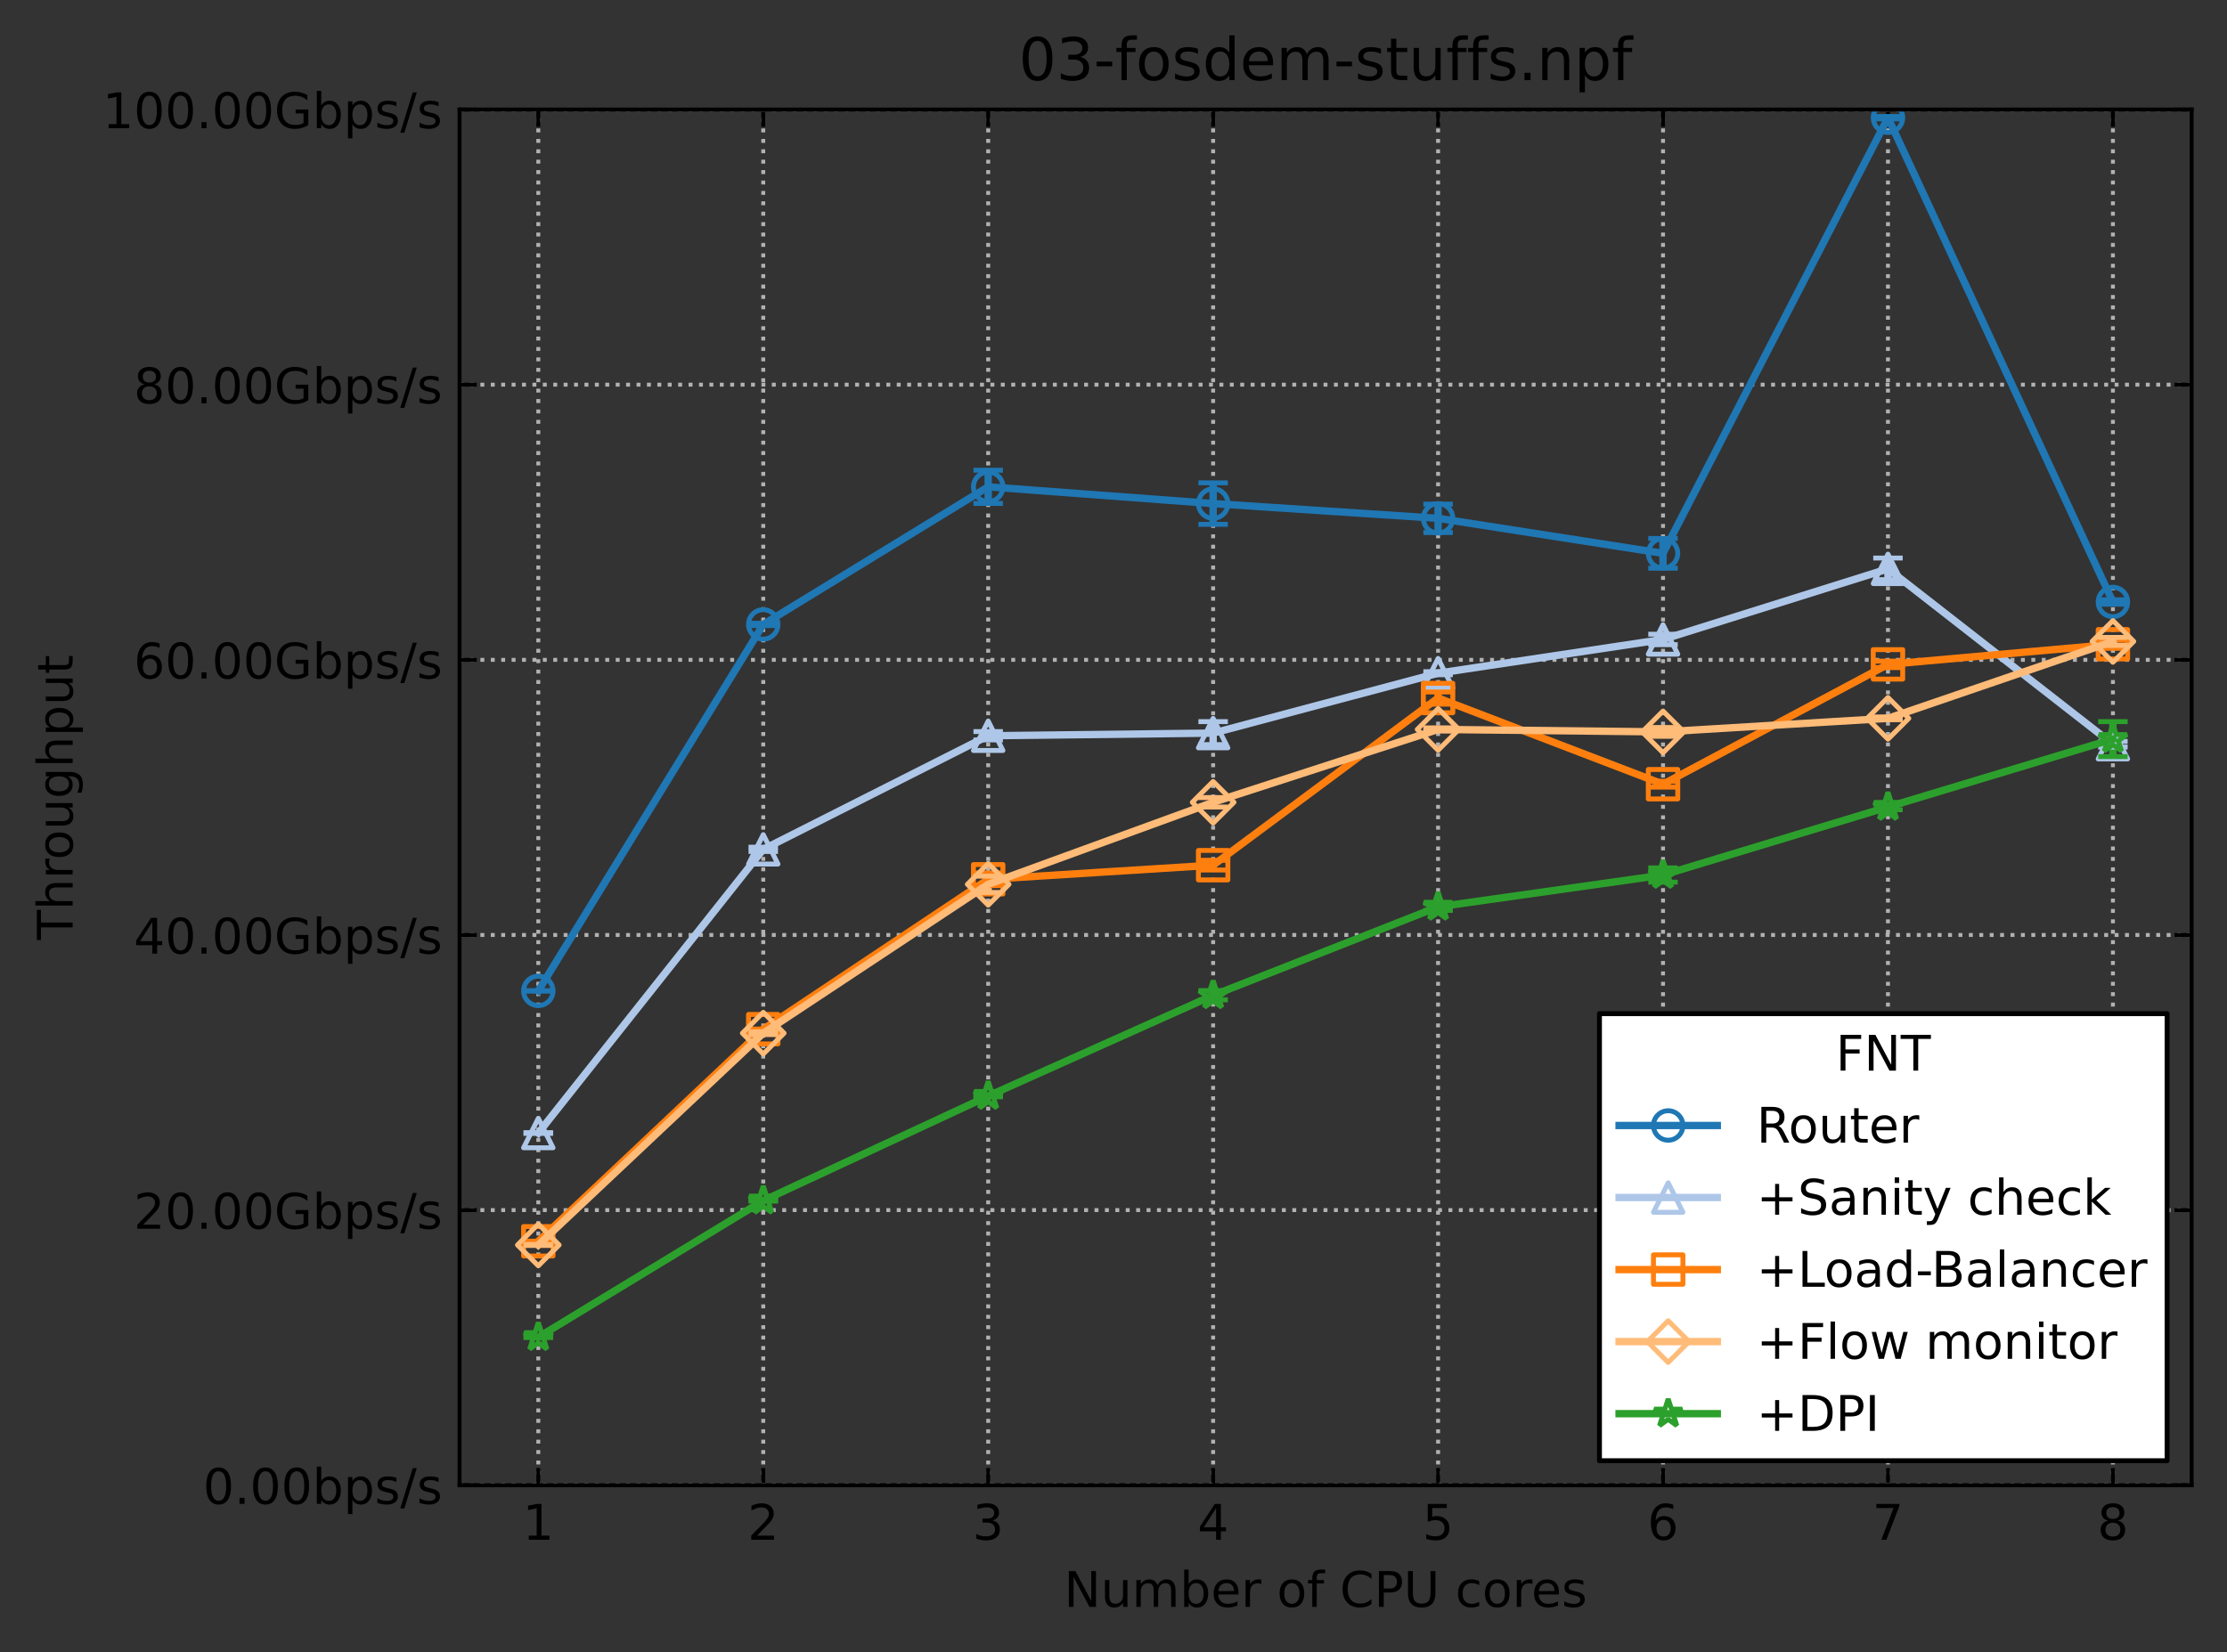 <?xml version="1.0" encoding="utf-8" standalone="no"?>
<!DOCTYPE svg PUBLIC "-//W3C//DTD SVG 1.1//EN"
  "http://www.w3.org/Graphics/SVG/1.1/DTD/svg11.dtd">
<!-- Created with matplotlib (https://matplotlib.org/) -->
<svg height="336.634pt" version="1.1" viewBox="0 0 453.572 336.634" width="453.572pt" xmlns="http://www.w3.org/2000/svg" xmlns:xlink="http://www.w3.org/1999/xlink">
 <rect x="0" y="0" width="453.572" height="336.634" fill="#333333" stroke="none"/>
 <defs>
  <style type="text/css">
*{stroke-linecap:butt;stroke-linejoin:round;}
  </style>
 </defs>
 <g id="figure_1">
  <g id="patch_1">
   <path d="M 0 336.634 
L 453.572 336.634 
L 453.572 0 
L 0 0 
z
" style="fill:none;"/>
  </g>
  <g id="axes_1">
   <g id="patch_2">
    <path d="M 93.602 302.578 
L 446.372 302.578 
L 446.372 22.318 
L 93.602 22.318 
z
" style="fill:none;"/>
   </g>
   <g id="matplotlib.axis_1">
    <g id="xtick_1">
     <g id="line2d_1">
      <path clip-path="url(#p3eec70b4ca)" d="M 109.637 302.578 
L 109.637 22.318 
" style="fill:none;stroke:#b2b2b2;stroke-dasharray:0.8,1.32;stroke-dashoffset:0;stroke-width:0.8;"/>
     </g>
     <g id="line2d_2">
      <defs>
       <path d="M 0 0 
L 0 -3.5 
" id="m9a119abd75" style="stroke:#000000;stroke-width:0.8;"/>
      </defs>
      <g>
       <use style="stroke:#000000;stroke-width:0.8;" x="109.637" xlink:href="#m9a119abd75" y="302.578"/>
      </g>
     </g>
     <g id="line2d_3">
      <defs>
       <path d="M 0 0 
L 0 3.5 
" id="mb535cdce3d" style="stroke:#000000;stroke-width:0.8;"/>
      </defs>
      <g>
       <use style="stroke:#000000;stroke-width:0.8;" x="109.637" xlink:href="#mb535cdce3d" y="22.318"/>
      </g>
     </g>
     <g id="text_1">
      <!-- 1 -->
      <defs>
       <path d="M 12.406 8.297 
L 28.516 8.297 
L 28.516 63.922 
L 10.984 60.406 
L 10.984 69.391 
L 28.422 72.906 
L 38.281 72.906 
L 38.281 8.297 
L 54.391 8.297 
L 54.391 0 
L 12.406 0 
z
" id="DejaVuSans-49"/>
      </defs>
      <g transform="translate(106.455 313.677)scale(0.1 -0.1)">
       <use xlink:href="#DejaVuSans-49"/>
      </g>
     </g>
    </g>
    <g id="xtick_2">
     <g id="line2d_4">
      <path clip-path="url(#p3eec70b4ca)" d="M 155.451 302.578 
L 155.451 22.318 
" style="fill:none;stroke:#b2b2b2;stroke-dasharray:0.8,1.32;stroke-dashoffset:0;stroke-width:0.8;"/>
     </g>
     <g id="line2d_5">
      <g>
       <use style="stroke:#000000;stroke-width:0.8;" x="155.451" xlink:href="#m9a119abd75" y="302.578"/>
      </g>
     </g>
     <g id="line2d_6">
      <g>
       <use style="stroke:#000000;stroke-width:0.8;" x="155.451" xlink:href="#mb535cdce3d" y="22.318"/>
      </g>
     </g>
     <g id="text_2">
      <!-- 2 -->
      <defs>
       <path d="M 19.188 8.297 
L 53.609 8.297 
L 53.609 0 
L 7.328 0 
L 7.328 8.297 
Q 12.938 14.109 22.625 23.891 
Q 32.328 33.688 34.812 36.531 
Q 39.547 41.844 41.422 45.531 
Q 43.312 49.219 43.312 52.781 
Q 43.312 58.594 39.234 62.25 
Q 35.156 65.922 28.609 65.922 
Q 23.969 65.922 18.812 64.312 
Q 13.672 62.703 7.812 59.422 
L 7.812 69.391 
Q 13.766 71.781 18.938 73 
Q 24.125 74.219 28.422 74.219 
Q 39.75 74.219 46.484 68.547 
Q 53.219 62.891 53.219 53.422 
Q 53.219 48.922 51.531 44.891 
Q 49.859 40.875 45.406 35.406 
Q 44.188 33.984 37.641 27.219 
Q 31.109 20.453 19.188 8.297 
z
" id="DejaVuSans-50"/>
      </defs>
      <g transform="translate(152.27 313.677)scale(0.1 -0.1)">
       <use xlink:href="#DejaVuSans-50"/>
      </g>
     </g>
    </g>
    <g id="xtick_3">
     <g id="line2d_7">
      <path clip-path="url(#p3eec70b4ca)" d="M 201.265 302.578 
L 201.265 22.318 
" style="fill:none;stroke:#b2b2b2;stroke-dasharray:0.8,1.32;stroke-dashoffset:0;stroke-width:0.8;"/>
     </g>
     <g id="line2d_8">
      <g>
       <use style="stroke:#000000;stroke-width:0.8;" x="201.265" xlink:href="#m9a119abd75" y="302.578"/>
      </g>
     </g>
     <g id="line2d_9">
      <g>
       <use style="stroke:#000000;stroke-width:0.8;" x="201.265" xlink:href="#mb535cdce3d" y="22.318"/>
      </g>
     </g>
     <g id="text_3">
      <!-- 3 -->
      <defs>
       <path d="M 40.578 39.312 
Q 47.656 37.797 51.625 33 
Q 55.609 28.219 55.609 21.188 
Q 55.609 10.406 48.188 4.484 
Q 40.766 -1.422 27.094 -1.422 
Q 22.516 -1.422 17.656 -0.516 
Q 12.797 0.391 7.625 2.203 
L 7.625 11.719 
Q 11.719 9.328 16.594 8.109 
Q 21.484 6.891 26.812 6.891 
Q 36.078 6.891 40.938 10.547 
Q 45.797 14.203 45.797 21.188 
Q 45.797 27.641 41.281 31.266 
Q 36.766 34.906 28.719 34.906 
L 20.219 34.906 
L 20.219 43.016 
L 29.109 43.016 
Q 36.375 43.016 40.234 45.922 
Q 44.094 48.828 44.094 54.297 
Q 44.094 59.906 40.109 62.906 
Q 36.141 65.922 28.719 65.922 
Q 24.656 65.922 20.016 65.031 
Q 15.375 64.156 9.812 62.312 
L 9.812 71.094 
Q 15.438 72.656 20.344 73.438 
Q 25.25 74.219 29.594 74.219 
Q 40.828 74.219 47.359 69.109 
Q 53.906 64.016 53.906 55.328 
Q 53.906 49.266 50.438 45.094 
Q 46.969 40.922 40.578 39.312 
z
" id="DejaVuSans-51"/>
      </defs>
      <g transform="translate(198.084 313.677)scale(0.1 -0.1)">
       <use xlink:href="#DejaVuSans-51"/>
      </g>
     </g>
    </g>
    <g id="xtick_4">
     <g id="line2d_10">
      <path clip-path="url(#p3eec70b4ca)" d="M 247.079 302.578 
L 247.079 22.318 
" style="fill:none;stroke:#b2b2b2;stroke-dasharray:0.8,1.32;stroke-dashoffset:0;stroke-width:0.8;"/>
     </g>
     <g id="line2d_11">
      <g>
       <use style="stroke:#000000;stroke-width:0.8;" x="247.079" xlink:href="#m9a119abd75" y="302.578"/>
      </g>
     </g>
     <g id="line2d_12">
      <g>
       <use style="stroke:#000000;stroke-width:0.8;" x="247.079" xlink:href="#mb535cdce3d" y="22.318"/>
      </g>
     </g>
     <g id="text_4">
      <!-- 4 -->
      <defs>
       <path d="M 37.797 64.312 
L 12.891 25.391 
L 37.797 25.391 
z
M 35.203 72.906 
L 47.609 72.906 
L 47.609 25.391 
L 58.016 25.391 
L 58.016 17.188 
L 47.609 17.188 
L 47.609 0 
L 37.797 0 
L 37.797 17.188 
L 4.891 17.188 
L 4.891 26.703 
z
" id="DejaVuSans-52"/>
      </defs>
      <g transform="translate(243.898 313.677)scale(0.1 -0.1)">
       <use xlink:href="#DejaVuSans-52"/>
      </g>
     </g>
    </g>
    <g id="xtick_5">
     <g id="line2d_13">
      <path clip-path="url(#p3eec70b4ca)" d="M 292.894 302.578 
L 292.894 22.318 
" style="fill:none;stroke:#b2b2b2;stroke-dasharray:0.8,1.32;stroke-dashoffset:0;stroke-width:0.8;"/>
     </g>
     <g id="line2d_14">
      <g>
       <use style="stroke:#000000;stroke-width:0.8;" x="292.894" xlink:href="#m9a119abd75" y="302.578"/>
      </g>
     </g>
     <g id="line2d_15">
      <g>
       <use style="stroke:#000000;stroke-width:0.8;" x="292.894" xlink:href="#mb535cdce3d" y="22.318"/>
      </g>
     </g>
     <g id="text_5">
      <!-- 5 -->
      <defs>
       <path d="M 10.797 72.906 
L 49.516 72.906 
L 49.516 64.594 
L 19.828 64.594 
L 19.828 46.734 
Q 21.969 47.469 24.109 47.828 
Q 26.266 48.188 28.422 48.188 
Q 40.625 48.188 47.75 41.5 
Q 54.891 34.812 54.891 23.391 
Q 54.891 11.625 47.562 5.094 
Q 40.234 -1.422 26.906 -1.422 
Q 22.312 -1.422 17.547 -0.641 
Q 12.797 0.141 7.719 1.703 
L 7.719 11.625 
Q 12.109 9.234 16.797 8.062 
Q 21.484 6.891 26.703 6.891 
Q 35.156 6.891 40.078 11.328 
Q 45.016 15.766 45.016 23.391 
Q 45.016 31 40.078 35.438 
Q 35.156 39.891 26.703 39.891 
Q 22.75 39.891 18.812 39.016 
Q 14.891 38.141 10.797 36.281 
z
" id="DejaVuSans-53"/>
      </defs>
      <g transform="translate(289.712 313.677)scale(0.1 -0.1)">
       <use xlink:href="#DejaVuSans-53"/>
      </g>
     </g>
    </g>
    <g id="xtick_6">
     <g id="line2d_16">
      <path clip-path="url(#p3eec70b4ca)" d="M 338.708 302.578 
L 338.708 22.318 
" style="fill:none;stroke:#b2b2b2;stroke-dasharray:0.8,1.32;stroke-dashoffset:0;stroke-width:0.8;"/>
     </g>
     <g id="line2d_17">
      <g>
       <use style="stroke:#000000;stroke-width:0.8;" x="338.708" xlink:href="#m9a119abd75" y="302.578"/>
      </g>
     </g>
     <g id="line2d_18">
      <g>
       <use style="stroke:#000000;stroke-width:0.8;" x="338.708" xlink:href="#mb535cdce3d" y="22.318"/>
      </g>
     </g>
     <g id="text_6">
      <!-- 6 -->
      <defs>
       <path d="M 33.016 40.375 
Q 26.375 40.375 22.484 35.828 
Q 18.609 31.297 18.609 23.391 
Q 18.609 15.531 22.484 10.953 
Q 26.375 6.391 33.016 6.391 
Q 39.656 6.391 43.531 10.953 
Q 47.406 15.531 47.406 23.391 
Q 47.406 31.297 43.531 35.828 
Q 39.656 40.375 33.016 40.375 
z
M 52.594 71.297 
L 52.594 62.312 
Q 48.875 64.062 45.094 64.984 
Q 41.312 65.922 37.594 65.922 
Q 27.828 65.922 22.672 59.328 
Q 17.531 52.734 16.797 39.406 
Q 19.672 43.656 24.016 45.922 
Q 28.375 48.188 33.594 48.188 
Q 44.578 48.188 50.953 41.516 
Q 57.328 34.859 57.328 23.391 
Q 57.328 12.156 50.688 5.359 
Q 44.047 -1.422 33.016 -1.422 
Q 20.359 -1.422 13.672 8.266 
Q 6.984 17.969 6.984 36.375 
Q 6.984 53.656 15.188 63.938 
Q 23.391 74.219 37.203 74.219 
Q 40.922 74.219 44.703 73.484 
Q 48.484 72.75 52.594 71.297 
z
" id="DejaVuSans-54"/>
      </defs>
      <g transform="translate(335.527 313.677)scale(0.1 -0.1)">
       <use xlink:href="#DejaVuSans-54"/>
      </g>
     </g>
    </g>
    <g id="xtick_7">
     <g id="line2d_19">
      <path clip-path="url(#p3eec70b4ca)" d="M 384.522 302.578 
L 384.522 22.318 
" style="fill:none;stroke:#b2b2b2;stroke-dasharray:0.8,1.32;stroke-dashoffset:0;stroke-width:0.8;"/>
     </g>
     <g id="line2d_20">
      <g>
       <use style="stroke:#000000;stroke-width:0.8;" x="384.522" xlink:href="#m9a119abd75" y="302.578"/>
      </g>
     </g>
     <g id="line2d_21">
      <g>
       <use style="stroke:#000000;stroke-width:0.8;" x="384.522" xlink:href="#mb535cdce3d" y="22.318"/>
      </g>
     </g>
     <g id="text_7">
      <!-- 7 -->
      <defs>
       <path d="M 8.203 72.906 
L 55.078 72.906 
L 55.078 68.703 
L 28.609 0 
L 18.312 0 
L 43.219 64.594 
L 8.203 64.594 
z
" id="DejaVuSans-55"/>
      </defs>
      <g transform="translate(381.341 313.677)scale(0.1 -0.1)">
       <use xlink:href="#DejaVuSans-55"/>
      </g>
     </g>
    </g>
    <g id="xtick_8">
     <g id="line2d_22">
      <path clip-path="url(#p3eec70b4ca)" d="M 430.337 302.578 
L 430.337 22.318 
" style="fill:none;stroke:#b2b2b2;stroke-dasharray:0.8,1.32;stroke-dashoffset:0;stroke-width:0.8;"/>
     </g>
     <g id="line2d_23">
      <g>
       <use style="stroke:#000000;stroke-width:0.8;" x="430.337" xlink:href="#m9a119abd75" y="302.578"/>
      </g>
     </g>
     <g id="line2d_24">
      <g>
       <use style="stroke:#000000;stroke-width:0.8;" x="430.337" xlink:href="#mb535cdce3d" y="22.318"/>
      </g>
     </g>
     <g id="text_8">
      <!-- 8 -->
      <defs>
       <path d="M 31.781 34.625 
Q 24.75 34.625 20.719 30.859 
Q 16.703 27.094 16.703 20.516 
Q 16.703 13.922 20.719 10.156 
Q 24.75 6.391 31.781 6.391 
Q 38.812 6.391 42.859 10.172 
Q 46.922 13.969 46.922 20.516 
Q 46.922 27.094 42.891 30.859 
Q 38.875 34.625 31.781 34.625 
z
M 21.922 38.812 
Q 15.578 40.375 12.031 44.719 
Q 8.5 49.078 8.5 55.328 
Q 8.5 64.062 14.719 69.141 
Q 20.953 74.219 31.781 74.219 
Q 42.672 74.219 48.875 69.141 
Q 55.078 64.062 55.078 55.328 
Q 55.078 49.078 51.531 44.719 
Q 48 40.375 41.703 38.812 
Q 48.828 37.156 52.797 32.312 
Q 56.781 27.484 56.781 20.516 
Q 56.781 9.906 50.312 4.234 
Q 43.844 -1.422 31.781 -1.422 
Q 19.734 -1.422 13.25 4.234 
Q 6.781 9.906 6.781 20.516 
Q 6.781 27.484 10.781 32.312 
Q 14.797 37.156 21.922 38.812 
z
M 18.312 54.391 
Q 18.312 48.734 21.844 45.562 
Q 25.391 42.391 31.781 42.391 
Q 38.141 42.391 41.719 45.562 
Q 45.312 48.734 45.312 54.391 
Q 45.312 60.062 41.719 63.234 
Q 38.141 66.406 31.781 66.406 
Q 25.391 66.406 21.844 63.234 
Q 18.312 60.062 18.312 54.391 
z
" id="DejaVuSans-56"/>
      </defs>
      <g transform="translate(427.155 313.677)scale(0.1 -0.1)">
       <use xlink:href="#DejaVuSans-56"/>
      </g>
     </g>
    </g>
    <g id="text_9">
     <!-- Number of CPU cores -->
     <defs>
      <path d="M 9.812 72.906 
L 23.094 72.906 
L 55.422 11.922 
L 55.422 72.906 
L 64.984 72.906 
L 64.984 0 
L 51.703 0 
L 19.391 60.984 
L 19.391 0 
L 9.812 0 
z
" id="DejaVuSans-78"/>
      <path d="M 8.5 21.578 
L 8.5 54.688 
L 17.484 54.688 
L 17.484 21.922 
Q 17.484 14.156 20.5 10.266 
Q 23.531 6.391 29.594 6.391 
Q 36.859 6.391 41.078 11.031 
Q 45.312 15.672 45.312 23.688 
L 45.312 54.688 
L 54.297 54.688 
L 54.297 0 
L 45.312 0 
L 45.312 8.406 
Q 42.047 3.422 37.719 1 
Q 33.406 -1.422 27.688 -1.422 
Q 18.266 -1.422 13.375 4.438 
Q 8.5 10.297 8.5 21.578 
z
M 31.109 56 
z
" id="DejaVuSans-117"/>
      <path d="M 52 44.188 
Q 55.375 50.25 60.062 53.125 
Q 64.75 56 71.094 56 
Q 79.641 56 84.281 50.016 
Q 88.922 44.047 88.922 33.016 
L 88.922 0 
L 79.891 0 
L 79.891 32.719 
Q 79.891 40.578 77.094 44.375 
Q 74.312 48.188 68.609 48.188 
Q 61.625 48.188 57.562 43.547 
Q 53.516 38.922 53.516 30.906 
L 53.516 0 
L 44.484 0 
L 44.484 32.719 
Q 44.484 40.625 41.703 44.406 
Q 38.922 48.188 33.109 48.188 
Q 26.219 48.188 22.156 43.531 
Q 18.109 38.875 18.109 30.906 
L 18.109 0 
L 9.078 0 
L 9.078 54.688 
L 18.109 54.688 
L 18.109 46.188 
Q 21.188 51.219 25.484 53.609 
Q 29.781 56 35.688 56 
Q 41.656 56 45.828 52.969 
Q 50 49.953 52 44.188 
z
" id="DejaVuSans-109"/>
      <path d="M 48.688 27.297 
Q 48.688 37.203 44.609 42.844 
Q 40.531 48.484 33.406 48.484 
Q 26.266 48.484 22.188 42.844 
Q 18.109 37.203 18.109 27.297 
Q 18.109 17.391 22.188 11.75 
Q 26.266 6.109 33.406 6.109 
Q 40.531 6.109 44.609 11.75 
Q 48.688 17.391 48.688 27.297 
z
M 18.109 46.391 
Q 20.953 51.266 25.266 53.625 
Q 29.594 56 35.594 56 
Q 45.562 56 51.781 48.094 
Q 58.016 40.188 58.016 27.297 
Q 58.016 14.406 51.781 6.484 
Q 45.562 -1.422 35.594 -1.422 
Q 29.594 -1.422 25.266 0.953 
Q 20.953 3.328 18.109 8.203 
L 18.109 0 
L 9.078 0 
L 9.078 75.984 
L 18.109 75.984 
z
" id="DejaVuSans-98"/>
      <path d="M 56.203 29.594 
L 56.203 25.203 
L 14.891 25.203 
Q 15.484 15.922 20.484 11.062 
Q 25.484 6.203 34.422 6.203 
Q 39.594 6.203 44.453 7.469 
Q 49.312 8.734 54.109 11.281 
L 54.109 2.781 
Q 49.266 0.734 44.188 -0.344 
Q 39.109 -1.422 33.891 -1.422 
Q 20.797 -1.422 13.156 6.188 
Q 5.516 13.812 5.516 26.812 
Q 5.516 40.234 12.766 48.109 
Q 20.016 56 32.328 56 
Q 43.359 56 49.781 48.891 
Q 56.203 41.797 56.203 29.594 
z
M 47.219 32.234 
Q 47.125 39.594 43.094 43.984 
Q 39.062 48.391 32.422 48.391 
Q 24.906 48.391 20.391 44.141 
Q 15.875 39.891 15.188 32.172 
z
" id="DejaVuSans-101"/>
      <path d="M 41.109 46.297 
Q 39.594 47.172 37.812 47.578 
Q 36.031 48 33.891 48 
Q 26.266 48 22.188 43.047 
Q 18.109 38.094 18.109 28.812 
L 18.109 0 
L 9.078 0 
L 9.078 54.688 
L 18.109 54.688 
L 18.109 46.188 
Q 20.953 51.172 25.484 53.578 
Q 30.031 56 36.531 56 
Q 37.453 56 38.578 55.875 
Q 39.703 55.766 41.062 55.516 
z
" id="DejaVuSans-114"/>
      <path id="DejaVuSans-32"/>
      <path d="M 30.609 48.391 
Q 23.391 48.391 19.188 42.75 
Q 14.984 37.109 14.984 27.297 
Q 14.984 17.484 19.156 11.844 
Q 23.344 6.203 30.609 6.203 
Q 37.797 6.203 41.984 11.859 
Q 46.188 17.531 46.188 27.297 
Q 46.188 37.016 41.984 42.703 
Q 37.797 48.391 30.609 48.391 
z
M 30.609 56 
Q 42.328 56 49.016 48.375 
Q 55.719 40.766 55.719 27.297 
Q 55.719 13.875 49.016 6.219 
Q 42.328 -1.422 30.609 -1.422 
Q 18.844 -1.422 12.172 6.219 
Q 5.516 13.875 5.516 27.297 
Q 5.516 40.766 12.172 48.375 
Q 18.844 56 30.609 56 
z
" id="DejaVuSans-111"/>
      <path d="M 37.109 75.984 
L 37.109 68.5 
L 28.516 68.5 
Q 23.688 68.5 21.797 66.547 
Q 19.922 64.594 19.922 59.516 
L 19.922 54.688 
L 34.719 54.688 
L 34.719 47.703 
L 19.922 47.703 
L 19.922 0 
L 10.891 0 
L 10.891 47.703 
L 2.297 47.703 
L 2.297 54.688 
L 10.891 54.688 
L 10.891 58.5 
Q 10.891 67.625 15.141 71.797 
Q 19.391 75.984 28.609 75.984 
z
" id="DejaVuSans-102"/>
      <path d="M 64.406 67.281 
L 64.406 56.891 
Q 59.422 61.531 53.781 63.812 
Q 48.141 66.109 41.797 66.109 
Q 29.297 66.109 22.656 58.469 
Q 16.016 50.828 16.016 36.375 
Q 16.016 21.969 22.656 14.328 
Q 29.297 6.688 41.797 6.688 
Q 48.141 6.688 53.781 8.984 
Q 59.422 11.281 64.406 15.922 
L 64.406 5.609 
Q 59.234 2.094 53.438 0.328 
Q 47.656 -1.422 41.219 -1.422 
Q 24.656 -1.422 15.125 8.703 
Q 5.609 18.844 5.609 36.375 
Q 5.609 53.953 15.125 64.078 
Q 24.656 74.219 41.219 74.219 
Q 47.75 74.219 53.531 72.484 
Q 59.328 70.75 64.406 67.281 
z
" id="DejaVuSans-67"/>
      <path d="M 19.672 64.797 
L 19.672 37.406 
L 32.078 37.406 
Q 38.969 37.406 42.719 40.969 
Q 46.484 44.531 46.484 51.125 
Q 46.484 57.672 42.719 61.234 
Q 38.969 64.797 32.078 64.797 
z
M 9.812 72.906 
L 32.078 72.906 
Q 44.344 72.906 50.609 67.359 
Q 56.891 61.812 56.891 51.125 
Q 56.891 40.328 50.609 34.812 
Q 44.344 29.297 32.078 29.297 
L 19.672 29.297 
L 19.672 0 
L 9.812 0 
z
" id="DejaVuSans-80"/>
      <path d="M 8.688 72.906 
L 18.609 72.906 
L 18.609 28.609 
Q 18.609 16.891 22.844 11.734 
Q 27.094 6.594 36.625 6.594 
Q 46.094 6.594 50.344 11.734 
Q 54.594 16.891 54.594 28.609 
L 54.594 72.906 
L 64.5 72.906 
L 64.5 27.391 
Q 64.5 13.141 57.438 5.859 
Q 50.391 -1.422 36.625 -1.422 
Q 22.797 -1.422 15.734 5.859 
Q 8.688 13.141 8.688 27.391 
z
" id="DejaVuSans-85"/>
      <path d="M 48.781 52.594 
L 48.781 44.188 
Q 44.969 46.297 41.141 47.344 
Q 37.312 48.391 33.406 48.391 
Q 24.656 48.391 19.812 42.844 
Q 14.984 37.312 14.984 27.297 
Q 14.984 17.281 19.812 11.734 
Q 24.656 6.203 33.406 6.203 
Q 37.312 6.203 41.141 7.25 
Q 44.969 8.297 48.781 10.406 
L 48.781 2.094 
Q 45.016 0.344 40.984 -0.531 
Q 36.969 -1.422 32.422 -1.422 
Q 20.062 -1.422 12.781 6.344 
Q 5.516 14.109 5.516 27.297 
Q 5.516 40.672 12.859 48.328 
Q 20.219 56 33.016 56 
Q 37.156 56 41.109 55.141 
Q 45.062 54.297 48.781 52.594 
z
" id="DejaVuSans-99"/>
      <path d="M 44.281 53.078 
L 44.281 44.578 
Q 40.484 46.531 36.375 47.5 
Q 32.281 48.484 27.875 48.484 
Q 21.188 48.484 17.844 46.438 
Q 14.5 44.391 14.5 40.281 
Q 14.5 37.156 16.891 35.375 
Q 19.281 33.594 26.516 31.984 
L 29.594 31.297 
Q 39.156 29.25 43.188 25.516 
Q 47.219 21.781 47.219 15.094 
Q 47.219 7.469 41.188 3.016 
Q 35.156 -1.422 24.609 -1.422 
Q 20.219 -1.422 15.453 -0.562 
Q 10.688 0.297 5.422 2 
L 5.422 11.281 
Q 10.406 8.688 15.234 7.391 
Q 20.062 6.109 24.812 6.109 
Q 31.156 6.109 34.562 8.281 
Q 37.984 10.453 37.984 14.406 
Q 37.984 18.062 35.516 20.016 
Q 33.062 21.969 24.703 23.781 
L 21.578 24.516 
Q 13.234 26.266 9.516 29.906 
Q 5.812 33.547 5.812 39.891 
Q 5.812 47.609 11.281 51.797 
Q 16.75 56 26.812 56 
Q 31.781 56 36.172 55.266 
Q 40.578 54.547 44.281 53.078 
z
" id="DejaVuSans-115"/>
     </defs>
     <g transform="translate(216.715 327.355)scale(0.1 -0.1)">
      <use xlink:href="#DejaVuSans-78"/>
      <use x="74.805" xlink:href="#DejaVuSans-117"/>
      <use x="138.184" xlink:href="#DejaVuSans-109"/>
      <use x="235.596" xlink:href="#DejaVuSans-98"/>
      <use x="299.072" xlink:href="#DejaVuSans-101"/>
      <use x="360.596" xlink:href="#DejaVuSans-114"/>
      <use x="401.709" xlink:href="#DejaVuSans-32"/>
      <use x="433.496" xlink:href="#DejaVuSans-111"/>
      <use x="494.678" xlink:href="#DejaVuSans-102"/>
      <use x="529.883" xlink:href="#DejaVuSans-32"/>
      <use x="561.67" xlink:href="#DejaVuSans-67"/>
      <use x="631.494" xlink:href="#DejaVuSans-80"/>
      <use x="691.797" xlink:href="#DejaVuSans-85"/>
      <use x="764.99" xlink:href="#DejaVuSans-32"/>
      <use x="796.777" xlink:href="#DejaVuSans-99"/>
      <use x="851.758" xlink:href="#DejaVuSans-111"/>
      <use x="912.939" xlink:href="#DejaVuSans-114"/>
      <use x="951.803" xlink:href="#DejaVuSans-101"/>
      <use x="1013.326" xlink:href="#DejaVuSans-115"/>
     </g>
    </g>
   </g>
   <g id="matplotlib.axis_2">
    <g id="ytick_1">
     <g id="line2d_25">
      <path clip-path="url(#p3eec70b4ca)" d="M 93.602 302.578 
L 446.372 302.578 
" style="fill:none;stroke:#b2b2b2;stroke-dasharray:0.8,1.32;stroke-dashoffset:0;stroke-width:0.8;"/>
     </g>
     <g id="line2d_26">
      <defs>
       <path d="M 0 0 
L 3.5 0 
" id="me0735c62c0" style="stroke:#000000;stroke-width:0.8;"/>
      </defs>
      <g>
       <use style="stroke:#000000;stroke-width:0.8;" x="93.602" xlink:href="#me0735c62c0" y="302.578"/>
      </g>
     </g>
     <g id="line2d_27">
      <defs>
       <path d="M 0 0 
L -3.5 0 
" id="m1ee9285c1e" style="stroke:#000000;stroke-width:0.8;"/>
      </defs>
      <g>
       <use style="stroke:#000000;stroke-width:0.8;" x="446.372" xlink:href="#m1ee9285c1e" y="302.578"/>
      </g>
     </g>
     <g id="text_10">
      <!-- 0.00bps/s -->
      <defs>
       <path d="M 31.781 66.406 
Q 24.172 66.406 20.328 58.906 
Q 16.5 51.422 16.5 36.375 
Q 16.5 21.391 20.328 13.891 
Q 24.172 6.391 31.781 6.391 
Q 39.453 6.391 43.281 13.891 
Q 47.125 21.391 47.125 36.375 
Q 47.125 51.422 43.281 58.906 
Q 39.453 66.406 31.781 66.406 
z
M 31.781 74.219 
Q 44.047 74.219 50.516 64.516 
Q 56.984 54.828 56.984 36.375 
Q 56.984 17.969 50.516 8.266 
Q 44.047 -1.422 31.781 -1.422 
Q 19.531 -1.422 13.062 8.266 
Q 6.594 17.969 6.594 36.375 
Q 6.594 54.828 13.062 64.516 
Q 19.531 74.219 31.781 74.219 
z
" id="DejaVuSans-48"/>
       <path d="M 10.688 12.406 
L 21 12.406 
L 21 0 
L 10.688 0 
z
" id="DejaVuSans-46"/>
       <path d="M 18.109 8.203 
L 18.109 -20.797 
L 9.078 -20.797 
L 9.078 54.688 
L 18.109 54.688 
L 18.109 46.391 
Q 20.953 51.266 25.266 53.625 
Q 29.594 56 35.594 56 
Q 45.562 56 51.781 48.094 
Q 58.016 40.188 58.016 27.297 
Q 58.016 14.406 51.781 6.484 
Q 45.562 -1.422 35.594 -1.422 
Q 29.594 -1.422 25.266 0.953 
Q 20.953 3.328 18.109 8.203 
z
M 48.688 27.297 
Q 48.688 37.203 44.609 42.844 
Q 40.531 48.484 33.406 48.484 
Q 26.266 48.484 22.188 42.844 
Q 18.109 37.203 18.109 27.297 
Q 18.109 17.391 22.188 11.75 
Q 26.266 6.109 33.406 6.109 
Q 40.531 6.109 44.609 11.75 
Q 48.688 17.391 48.688 27.297 
z
" id="DejaVuSans-112"/>
       <path d="M 25.391 72.906 
L 33.688 72.906 
L 8.297 -9.281 
L 0 -9.281 
z
" id="DejaVuSans-47"/>
      </defs>
      <g transform="translate(41.352 306.377)scale(0.1 -0.1)">
       <use xlink:href="#DejaVuSans-48"/>
       <use x="63.623" xlink:href="#DejaVuSans-46"/>
       <use x="95.41" xlink:href="#DejaVuSans-48"/>
       <use x="159.033" xlink:href="#DejaVuSans-48"/>
       <use x="222.656" xlink:href="#DejaVuSans-98"/>
       <use x="286.133" xlink:href="#DejaVuSans-112"/>
       <use x="349.609" xlink:href="#DejaVuSans-115"/>
       <use x="401.709" xlink:href="#DejaVuSans-47"/>
       <use x="435.4" xlink:href="#DejaVuSans-115"/>
      </g>
     </g>
    </g>
    <g id="ytick_2">
     <g id="line2d_28">
      <path clip-path="url(#p3eec70b4ca)" d="M 93.602 246.526 
L 446.372 246.526 
" style="fill:none;stroke:#b2b2b2;stroke-dasharray:0.8,1.32;stroke-dashoffset:0;stroke-width:0.8;"/>
     </g>
     <g id="line2d_29">
      <g>
       <use style="stroke:#000000;stroke-width:0.8;" x="93.602" xlink:href="#me0735c62c0" y="246.526"/>
      </g>
     </g>
     <g id="line2d_30">
      <g>
       <use style="stroke:#000000;stroke-width:0.8;" x="446.372" xlink:href="#m1ee9285c1e" y="246.526"/>
      </g>
     </g>
     <g id="text_11">
      <!-- 20.00Gbps/s -->
      <defs>
       <path d="M 59.516 10.406 
L 59.516 29.984 
L 43.406 29.984 
L 43.406 38.094 
L 69.281 38.094 
L 69.281 6.781 
Q 63.578 2.734 56.688 0.656 
Q 49.812 -1.422 42 -1.422 
Q 24.906 -1.422 15.25 8.562 
Q 5.609 18.562 5.609 36.375 
Q 5.609 54.25 15.25 64.234 
Q 24.906 74.219 42 74.219 
Q 49.125 74.219 55.547 72.453 
Q 61.969 70.703 67.391 67.281 
L 67.391 56.781 
Q 61.922 61.422 55.766 63.766 
Q 49.609 66.109 42.828 66.109 
Q 29.438 66.109 22.719 58.641 
Q 16.016 51.172 16.016 36.375 
Q 16.016 21.625 22.719 14.156 
Q 29.438 6.688 42.828 6.688 
Q 48.047 6.688 52.141 7.594 
Q 56.25 8.5 59.516 10.406 
z
" id="DejaVuSans-71"/>
      </defs>
      <g transform="translate(27.241 250.325)scale(0.1 -0.1)">
       <use xlink:href="#DejaVuSans-50"/>
       <use x="63.623" xlink:href="#DejaVuSans-48"/>
       <use x="127.246" xlink:href="#DejaVuSans-46"/>
       <use x="159.033" xlink:href="#DejaVuSans-48"/>
       <use x="222.656" xlink:href="#DejaVuSans-48"/>
       <use x="286.279" xlink:href="#DejaVuSans-71"/>
       <use x="363.77" xlink:href="#DejaVuSans-98"/>
       <use x="427.246" xlink:href="#DejaVuSans-112"/>
       <use x="490.723" xlink:href="#DejaVuSans-115"/>
       <use x="542.822" xlink:href="#DejaVuSans-47"/>
       <use x="576.514" xlink:href="#DejaVuSans-115"/>
      </g>
     </g>
    </g>
    <g id="ytick_3">
     <g id="line2d_31">
      <path clip-path="url(#p3eec70b4ca)" d="M 93.602 190.474 
L 446.372 190.474 
" style="fill:none;stroke:#b2b2b2;stroke-dasharray:0.8,1.32;stroke-dashoffset:0;stroke-width:0.8;"/>
     </g>
     <g id="line2d_32">
      <g>
       <use style="stroke:#000000;stroke-width:0.8;" x="93.602" xlink:href="#me0735c62c0" y="190.474"/>
      </g>
     </g>
     <g id="line2d_33">
      <g>
       <use style="stroke:#000000;stroke-width:0.8;" x="446.372" xlink:href="#m1ee9285c1e" y="190.474"/>
      </g>
     </g>
     <g id="text_12">
      <!-- 40.00Gbps/s -->
      <g transform="translate(27.241 194.273)scale(0.1 -0.1)">
       <use xlink:href="#DejaVuSans-52"/>
       <use x="63.623" xlink:href="#DejaVuSans-48"/>
       <use x="127.246" xlink:href="#DejaVuSans-46"/>
       <use x="159.033" xlink:href="#DejaVuSans-48"/>
       <use x="222.656" xlink:href="#DejaVuSans-48"/>
       <use x="286.279" xlink:href="#DejaVuSans-71"/>
       <use x="363.77" xlink:href="#DejaVuSans-98"/>
       <use x="427.246" xlink:href="#DejaVuSans-112"/>
       <use x="490.723" xlink:href="#DejaVuSans-115"/>
       <use x="542.822" xlink:href="#DejaVuSans-47"/>
       <use x="576.514" xlink:href="#DejaVuSans-115"/>
      </g>
     </g>
    </g>
    <g id="ytick_4">
     <g id="line2d_34">
      <path clip-path="url(#p3eec70b4ca)" d="M 93.602 134.422 
L 446.372 134.422 
" style="fill:none;stroke:#b2b2b2;stroke-dasharray:0.8,1.32;stroke-dashoffset:0;stroke-width:0.8;"/>
     </g>
     <g id="line2d_35">
      <g>
       <use style="stroke:#000000;stroke-width:0.8;" x="93.602" xlink:href="#me0735c62c0" y="134.422"/>
      </g>
     </g>
     <g id="line2d_36">
      <g>
       <use style="stroke:#000000;stroke-width:0.8;" x="446.372" xlink:href="#m1ee9285c1e" y="134.422"/>
      </g>
     </g>
     <g id="text_13">
      <!-- 60.00Gbps/s -->
      <g transform="translate(27.241 138.221)scale(0.1 -0.1)">
       <use xlink:href="#DejaVuSans-54"/>
       <use x="63.623" xlink:href="#DejaVuSans-48"/>
       <use x="127.246" xlink:href="#DejaVuSans-46"/>
       <use x="159.033" xlink:href="#DejaVuSans-48"/>
       <use x="222.656" xlink:href="#DejaVuSans-48"/>
       <use x="286.279" xlink:href="#DejaVuSans-71"/>
       <use x="363.77" xlink:href="#DejaVuSans-98"/>
       <use x="427.246" xlink:href="#DejaVuSans-112"/>
       <use x="490.723" xlink:href="#DejaVuSans-115"/>
       <use x="542.822" xlink:href="#DejaVuSans-47"/>
       <use x="576.514" xlink:href="#DejaVuSans-115"/>
      </g>
     </g>
    </g>
    <g id="ytick_5">
     <g id="line2d_37">
      <path clip-path="url(#p3eec70b4ca)" d="M 93.602 78.37 
L 446.372 78.37 
" style="fill:none;stroke:#b2b2b2;stroke-dasharray:0.8,1.32;stroke-dashoffset:0;stroke-width:0.8;"/>
     </g>
     <g id="line2d_38">
      <g>
       <use style="stroke:#000000;stroke-width:0.8;" x="93.602" xlink:href="#me0735c62c0" y="78.37"/>
      </g>
     </g>
     <g id="line2d_39">
      <g>
       <use style="stroke:#000000;stroke-width:0.8;" x="446.372" xlink:href="#m1ee9285c1e" y="78.37"/>
      </g>
     </g>
     <g id="text_14">
      <!-- 80.00Gbps/s -->
      <g transform="translate(27.241 82.169)scale(0.1 -0.1)">
       <use xlink:href="#DejaVuSans-56"/>
       <use x="63.623" xlink:href="#DejaVuSans-48"/>
       <use x="127.246" xlink:href="#DejaVuSans-46"/>
       <use x="159.033" xlink:href="#DejaVuSans-48"/>
       <use x="222.656" xlink:href="#DejaVuSans-48"/>
       <use x="286.279" xlink:href="#DejaVuSans-71"/>
       <use x="363.77" xlink:href="#DejaVuSans-98"/>
       <use x="427.246" xlink:href="#DejaVuSans-112"/>
       <use x="490.723" xlink:href="#DejaVuSans-115"/>
       <use x="542.822" xlink:href="#DejaVuSans-47"/>
       <use x="576.514" xlink:href="#DejaVuSans-115"/>
      </g>
     </g>
    </g>
    <g id="ytick_6">
     <g id="line2d_40">
      <path clip-path="url(#p3eec70b4ca)" d="M 93.602 22.318 
L 446.372 22.318 
" style="fill:none;stroke:#b2b2b2;stroke-dasharray:0.8,1.32;stroke-dashoffset:0;stroke-width:0.8;"/>
     </g>
     <g id="line2d_41">
      <g>
       <use style="stroke:#000000;stroke-width:0.8;" x="93.602" xlink:href="#me0735c62c0" y="22.318"/>
      </g>
     </g>
     <g id="line2d_42">
      <g>
       <use style="stroke:#000000;stroke-width:0.8;" x="446.372" xlink:href="#m1ee9285c1e" y="22.318"/>
      </g>
     </g>
     <g id="text_15">
      <!-- 100.00Gbps/s -->
      <g transform="translate(20.878 26.117)scale(0.1 -0.1)">
       <use xlink:href="#DejaVuSans-49"/>
       <use x="63.623" xlink:href="#DejaVuSans-48"/>
       <use x="127.246" xlink:href="#DejaVuSans-48"/>
       <use x="190.869" xlink:href="#DejaVuSans-46"/>
       <use x="222.656" xlink:href="#DejaVuSans-48"/>
       <use x="286.279" xlink:href="#DejaVuSans-48"/>
       <use x="349.902" xlink:href="#DejaVuSans-71"/>
       <use x="427.393" xlink:href="#DejaVuSans-98"/>
       <use x="490.869" xlink:href="#DejaVuSans-112"/>
       <use x="554.346" xlink:href="#DejaVuSans-115"/>
       <use x="606.445" xlink:href="#DejaVuSans-47"/>
       <use x="640.137" xlink:href="#DejaVuSans-115"/>
      </g>
     </g>
    </g>
    <g id="text_16">
     <!-- Throughput -->
     <defs>
      <path d="M -0.297 72.906 
L 61.375 72.906 
L 61.375 64.594 
L 35.5 64.594 
L 35.5 0 
L 25.594 0 
L 25.594 64.594 
L -0.297 64.594 
z
" id="DejaVuSans-84"/>
      <path d="M 54.891 33.016 
L 54.891 0 
L 45.906 0 
L 45.906 32.719 
Q 45.906 40.484 42.875 44.328 
Q 39.844 48.188 33.797 48.188 
Q 26.516 48.188 22.312 43.547 
Q 18.109 38.922 18.109 30.906 
L 18.109 0 
L 9.078 0 
L 9.078 75.984 
L 18.109 75.984 
L 18.109 46.188 
Q 21.344 51.125 25.703 53.562 
Q 30.078 56 35.797 56 
Q 45.219 56 50.047 50.172 
Q 54.891 44.344 54.891 33.016 
z
" id="DejaVuSans-104"/>
      <path d="M 45.406 27.984 
Q 45.406 37.75 41.375 43.109 
Q 37.359 48.484 30.078 48.484 
Q 22.859 48.484 18.828 43.109 
Q 14.797 37.75 14.797 27.984 
Q 14.797 18.266 18.828 12.891 
Q 22.859 7.516 30.078 7.516 
Q 37.359 7.516 41.375 12.891 
Q 45.406 18.266 45.406 27.984 
z
M 54.391 6.781 
Q 54.391 -7.172 48.188 -13.984 
Q 42 -20.797 29.203 -20.797 
Q 24.469 -20.797 20.266 -20.094 
Q 16.062 -19.391 12.109 -17.922 
L 12.109 -9.188 
Q 16.062 -11.328 19.922 -12.344 
Q 23.781 -13.375 27.781 -13.375 
Q 36.625 -13.375 41.016 -8.766 
Q 45.406 -4.156 45.406 5.172 
L 45.406 9.625 
Q 42.625 4.781 38.281 2.391 
Q 33.938 0 27.875 0 
Q 17.828 0 11.672 7.656 
Q 5.516 15.328 5.516 27.984 
Q 5.516 40.672 11.672 48.328 
Q 17.828 56 27.875 56 
Q 33.938 56 38.281 53.609 
Q 42.625 51.219 45.406 46.391 
L 45.406 54.688 
L 54.391 54.688 
z
" id="DejaVuSans-103"/>
      <path d="M 18.312 70.219 
L 18.312 54.688 
L 36.812 54.688 
L 36.812 47.703 
L 18.312 47.703 
L 18.312 18.016 
Q 18.312 11.328 20.141 9.422 
Q 21.969 7.516 27.594 7.516 
L 36.812 7.516 
L 36.812 0 
L 27.594 0 
Q 17.188 0 13.234 3.875 
Q 9.281 7.766 9.281 18.016 
L 9.281 47.703 
L 2.688 47.703 
L 2.688 54.688 
L 9.281 54.688 
L 9.281 70.219 
z
" id="DejaVuSans-116"/>
     </defs>
     <g transform="translate(14.798 191.488)rotate(-90)scale(0.1 -0.1)">
      <use xlink:href="#DejaVuSans-84"/>
      <use x="61.084" xlink:href="#DejaVuSans-104"/>
      <use x="124.463" xlink:href="#DejaVuSans-114"/>
      <use x="163.326" xlink:href="#DejaVuSans-111"/>
      <use x="224.508" xlink:href="#DejaVuSans-117"/>
      <use x="287.887" xlink:href="#DejaVuSans-103"/>
      <use x="351.363" xlink:href="#DejaVuSans-104"/>
      <use x="414.742" xlink:href="#DejaVuSans-112"/>
      <use x="478.219" xlink:href="#DejaVuSans-117"/>
      <use x="541.598" xlink:href="#DejaVuSans-116"/>
     </g>
    </g>
   </g>
   <g id="LineCollection_1">
    <path clip-path="url(#p3eec70b4ca)" d="M 109.637 201.914 
L 109.637 201.814 
" style="fill:none;stroke:#1f77b4;stroke-width:1.5;"/>
    <path clip-path="url(#p3eec70b4ca)" d="M 155.451 127.445 
L 155.451 126.972 
" style="fill:none;stroke:#1f77b4;stroke-width:1.5;"/>
    <path clip-path="url(#p3eec70b4ca)" d="M 201.265 102.563 
L 201.265 95.793 
" style="fill:none;stroke:#1f77b4;stroke-width:1.5;"/>
    <path clip-path="url(#p3eec70b4ca)" d="M 247.079 106.822 
L 247.079 98.362 
" style="fill:none;stroke:#1f77b4;stroke-width:1.5;"/>
    <path clip-path="url(#p3eec70b4ca)" d="M 292.894 108.491 
L 292.894 102.699 
" style="fill:none;stroke:#1f77b4;stroke-width:1.5;"/>
    <path clip-path="url(#p3eec70b4ca)" d="M 338.708 115.761 
L 338.708 109.695 
" style="fill:none;stroke:#1f77b4;stroke-width:1.5;"/>
    <path clip-path="url(#p3eec70b4ca)" d="M 384.522 24.217 
L 384.522 23.732 
" style="fill:none;stroke:#1f77b4;stroke-width:1.5;"/>
    <path clip-path="url(#p3eec70b4ca)" d="M 430.337 123.084 
L 430.337 122.187 
" style="fill:none;stroke:#1f77b4;stroke-width:1.5;"/>
   </g>
   <g id="LineCollection_2">
    <path clip-path="url(#p3eec70b4ca)" d="M 109.637 230.91 
L 109.637 230.741 
" style="fill:none;stroke:#aec7e8;stroke-width:1.5;"/>
    <path clip-path="url(#p3eec70b4ca)" d="M 155.451 173.466 
L 155.451 172.596 
" style="fill:none;stroke:#aec7e8;stroke-width:1.5;"/>
    <path clip-path="url(#p3eec70b4ca)" d="M 201.265 150.743 
L 201.265 149.039 
" style="fill:none;stroke:#aec7e8;stroke-width:1.5;"/>
    <path clip-path="url(#p3eec70b4ca)" d="M 247.079 151.686 
L 247.079 147.014 
" style="fill:none;stroke:#aec7e8;stroke-width:1.5;"/>
    <path clip-path="url(#p3eec70b4ca)" d="M 292.894 137.452 
L 292.894 136.836 
" style="fill:none;stroke:#aec7e8;stroke-width:1.5;"/>
    <path clip-path="url(#p3eec70b4ca)" d="M 338.708 131.334 
L 338.708 129.201 
" style="fill:none;stroke:#aec7e8;stroke-width:1.5;"/>
    <path clip-path="url(#p3eec70b4ca)" d="M 384.522 118.095 
L 384.522 113.683 
" style="fill:none;stroke:#aec7e8;stroke-width:1.5;"/>
    <path clip-path="url(#p3eec70b4ca)" d="M 430.337 152.186 
L 430.337 151.039 
" style="fill:none;stroke:#aec7e8;stroke-width:1.5;"/>
   </g>
   <g id="LineCollection_3">
    <path clip-path="url(#p3eec70b4ca)" d="M 109.637 252.896 
L 109.637 252.851 
" style="fill:none;stroke:#ff7f0e;stroke-width:1.5;"/>
    <path clip-path="url(#p3eec70b4ca)" d="M 155.451 209.686 
L 155.451 209.64 
" style="fill:none;stroke:#ff7f0e;stroke-width:1.5;"/>
    <path clip-path="url(#p3eec70b4ca)" d="M 201.265 180.415 
L 201.265 177.848 
" style="fill:none;stroke:#ff7f0e;stroke-width:1.5;"/>
    <path clip-path="url(#p3eec70b4ca)" d="M 247.079 177.241 
L 247.079 175.268 
" style="fill:none;stroke:#ff7f0e;stroke-width:1.5;"/>
    <path clip-path="url(#p3eec70b4ca)" d="M 292.894 143.444 
L 292.894 140.969 
" style="fill:none;stroke:#ff7f0e;stroke-width:1.5;"/>
    <path clip-path="url(#p3eec70b4ca)" d="M 338.708 160.35 
L 338.708 159.171 
" style="fill:none;stroke:#ff7f0e;stroke-width:1.5;"/>
    <path clip-path="url(#p3eec70b4ca)" d="M 384.522 136.006 
L 384.522 134.687 
" style="fill:none;stroke:#ff7f0e;stroke-width:1.5;"/>
    <path clip-path="url(#p3eec70b4ca)" d="M 430.337 132.077 
L 430.337 130.433 
" style="fill:none;stroke:#ff7f0e;stroke-width:1.5;"/>
   </g>
   <g id="LineCollection_4">
    <path clip-path="url(#p3eec70b4ca)" d="M 109.637 253.732 
L 109.637 253.526 
" style="fill:none;stroke:#ffbb78;stroke-width:1.5;"/>
    <path clip-path="url(#p3eec70b4ca)" d="M 155.451 210.763 
L 155.451 210.198 
" style="fill:none;stroke:#ffbb78;stroke-width:1.5;"/>
    <path clip-path="url(#p3eec70b4ca)" d="M 201.265 181.814 
L 201.265 178.492 
" style="fill:none;stroke:#ffbb78;stroke-width:1.5;"/>
    <path clip-path="url(#p3eec70b4ca)" d="M 247.079 164.412 
L 247.079 162.48 
" style="fill:none;stroke:#ffbb78;stroke-width:1.5;"/>
    <path clip-path="url(#p3eec70b4ca)" d="M 292.894 148.915 
L 292.894 148.285 
" style="fill:none;stroke:#ffbb78;stroke-width:1.5;"/>
    <path clip-path="url(#p3eec70b4ca)" d="M 338.708 150.005 
L 338.708 148.205 
" style="fill:none;stroke:#ffbb78;stroke-width:1.5;"/>
    <path clip-path="url(#p3eec70b4ca)" d="M 384.522 146.629 
L 384.522 146.056 
" style="fill:none;stroke:#ffbb78;stroke-width:1.5;"/>
    <path clip-path="url(#p3eec70b4ca)" d="M 430.337 131.485 
L 430.337 129.862 
" style="fill:none;stroke:#ffbb78;stroke-width:1.5;"/>
   </g>
   <g id="LineCollection_5">
    <path clip-path="url(#p3eec70b4ca)" d="M 109.637 272.492 
L 109.637 272.347 
" style="fill:none;stroke:#2ca02c;stroke-width:1.5;"/>
    <path clip-path="url(#p3eec70b4ca)" d="M 155.451 244.697 
L 155.451 244.496 
" style="fill:none;stroke:#2ca02c;stroke-width:1.5;"/>
    <path clip-path="url(#p3eec70b4ca)" d="M 201.265 223.444 
L 201.265 223.132 
" style="fill:none;stroke:#2ca02c;stroke-width:1.5;"/>
    <path clip-path="url(#p3eec70b4ca)" d="M 247.079 203.687 
L 247.079 201.854 
" style="fill:none;stroke:#2ca02c;stroke-width:1.5;"/>
    <path clip-path="url(#p3eec70b4ca)" d="M 292.894 185.459 
L 292.894 184.025 
" style="fill:none;stroke:#2ca02c;stroke-width:1.5;"/>
    <path clip-path="url(#p3eec70b4ca)" d="M 338.708 179.71 
L 338.708 176.81 
" style="fill:none;stroke:#2ca02c;stroke-width:1.5;"/>
    <path clip-path="url(#p3eec70b4ca)" d="M 384.522 164.968 
L 384.522 163.825 
" style="fill:none;stroke:#2ca02c;stroke-width:1.5;"/>
    <path clip-path="url(#p3eec70b4ca)" d="M 430.337 154.138 
L 430.337 147.016 
" style="fill:none;stroke:#2ca02c;stroke-width:1.5;"/>
   </g>
   <g id="line2d_43">
    <path clip-path="url(#p3eec70b4ca)" d="M 109.637 201.864 
L 155.451 127.208 
L 201.265 99.178 
L 247.079 102.592 
L 292.894 105.595 
L 338.708 112.728 
L 384.522 23.974 
L 430.337 122.635 
" style="fill:none;stroke:#1f77b4;stroke-linecap:square;stroke-width:1.5;"/>
    <defs>
     <path d="M 0 3 
C 0.796 3 1.559 2.684 2.121 2.121 
C 2.684 1.559 3 0.796 3 0 
C 3 -0.796 2.684 -1.559 2.121 -2.121 
C 1.559 -2.684 0.796 -3 0 -3 
C -0.796 -3 -1.559 -2.684 -2.121 -2.121 
C -2.684 -1.559 -3 -0.796 -3 0 
C -3 0.796 -2.684 1.559 -2.121 2.121 
C -1.559 2.684 -0.796 3 0 3 
z
" id="m03427e5db3" style="stroke:#1f77b4;"/>
    </defs>
    <g clip-path="url(#p3eec70b4ca)">
     <use style="fill-opacity:0;stroke:#1f77b4;" x="109.637" xlink:href="#m03427e5db3" y="201.864"/>
     <use style="fill-opacity:0;stroke:#1f77b4;" x="155.451" xlink:href="#m03427e5db3" y="127.208"/>
     <use style="fill-opacity:0;stroke:#1f77b4;" x="201.265" xlink:href="#m03427e5db3" y="99.178"/>
     <use style="fill-opacity:0;stroke:#1f77b4;" x="247.079" xlink:href="#m03427e5db3" y="102.592"/>
     <use style="fill-opacity:0;stroke:#1f77b4;" x="292.894" xlink:href="#m03427e5db3" y="105.595"/>
     <use style="fill-opacity:0;stroke:#1f77b4;" x="338.708" xlink:href="#m03427e5db3" y="112.728"/>
     <use style="fill-opacity:0;stroke:#1f77b4;" x="384.522" xlink:href="#m03427e5db3" y="23.974"/>
     <use style="fill-opacity:0;stroke:#1f77b4;" x="430.337" xlink:href="#m03427e5db3" y="122.635"/>
    </g>
   </g>
   <g id="line2d_44">
    <defs>
     <path d="M 3 0 
L -3 -0 
" id="m9ab80fbe00" style="stroke:#1f77b4;"/>
    </defs>
    <g clip-path="url(#p3eec70b4ca)">
     <use style="fill:#1f77b4;stroke:#1f77b4;" x="109.637" xlink:href="#m9ab80fbe00" y="201.914"/>
     <use style="fill:#1f77b4;stroke:#1f77b4;" x="155.451" xlink:href="#m9ab80fbe00" y="127.445"/>
     <use style="fill:#1f77b4;stroke:#1f77b4;" x="201.265" xlink:href="#m9ab80fbe00" y="102.563"/>
     <use style="fill:#1f77b4;stroke:#1f77b4;" x="247.079" xlink:href="#m9ab80fbe00" y="106.822"/>
     <use style="fill:#1f77b4;stroke:#1f77b4;" x="292.894" xlink:href="#m9ab80fbe00" y="108.491"/>
     <use style="fill:#1f77b4;stroke:#1f77b4;" x="338.708" xlink:href="#m9ab80fbe00" y="115.761"/>
     <use style="fill:#1f77b4;stroke:#1f77b4;" x="384.522" xlink:href="#m9ab80fbe00" y="24.217"/>
     <use style="fill:#1f77b4;stroke:#1f77b4;" x="430.337" xlink:href="#m9ab80fbe00" y="123.084"/>
    </g>
   </g>
   <g id="line2d_45">
    <g clip-path="url(#p3eec70b4ca)">
     <use style="fill:#1f77b4;stroke:#1f77b4;" x="109.637" xlink:href="#m9ab80fbe00" y="201.814"/>
     <use style="fill:#1f77b4;stroke:#1f77b4;" x="155.451" xlink:href="#m9ab80fbe00" y="126.972"/>
     <use style="fill:#1f77b4;stroke:#1f77b4;" x="201.265" xlink:href="#m9ab80fbe00" y="95.793"/>
     <use style="fill:#1f77b4;stroke:#1f77b4;" x="247.079" xlink:href="#m9ab80fbe00" y="98.362"/>
     <use style="fill:#1f77b4;stroke:#1f77b4;" x="292.894" xlink:href="#m9ab80fbe00" y="102.699"/>
     <use style="fill:#1f77b4;stroke:#1f77b4;" x="338.708" xlink:href="#m9ab80fbe00" y="109.695"/>
     <use style="fill:#1f77b4;stroke:#1f77b4;" x="384.522" xlink:href="#m9ab80fbe00" y="23.732"/>
     <use style="fill:#1f77b4;stroke:#1f77b4;" x="430.337" xlink:href="#m9ab80fbe00" y="122.187"/>
    </g>
   </g>
   <g id="line2d_46">
    <path clip-path="url(#p3eec70b4ca)" d="M 109.637 230.825 
L 155.451 173.031 
L 201.265 149.891 
L 247.079 149.35 
L 292.894 137.144 
L 338.708 130.267 
L 384.522 115.889 
L 430.337 151.612 
" style="fill:none;stroke:#aec7e8;stroke-linecap:square;stroke-width:1.5;"/>
    <defs>
     <path d="M 0 -3 
L -3 3 
L 3 3 
z
" id="ma3b33b3aff" style="stroke:#aec7e8;stroke-linejoin:miter;"/>
    </defs>
    <g clip-path="url(#p3eec70b4ca)">
     <use style="fill-opacity:0;stroke:#aec7e8;stroke-linejoin:miter;" x="109.637" xlink:href="#ma3b33b3aff" y="230.825"/>
     <use style="fill-opacity:0;stroke:#aec7e8;stroke-linejoin:miter;" x="155.451" xlink:href="#ma3b33b3aff" y="173.031"/>
     <use style="fill-opacity:0;stroke:#aec7e8;stroke-linejoin:miter;" x="201.265" xlink:href="#ma3b33b3aff" y="149.891"/>
     <use style="fill-opacity:0;stroke:#aec7e8;stroke-linejoin:miter;" x="247.079" xlink:href="#ma3b33b3aff" y="149.35"/>
     <use style="fill-opacity:0;stroke:#aec7e8;stroke-linejoin:miter;" x="292.894" xlink:href="#ma3b33b3aff" y="137.144"/>
     <use style="fill-opacity:0;stroke:#aec7e8;stroke-linejoin:miter;" x="338.708" xlink:href="#ma3b33b3aff" y="130.267"/>
     <use style="fill-opacity:0;stroke:#aec7e8;stroke-linejoin:miter;" x="384.522" xlink:href="#ma3b33b3aff" y="115.889"/>
     <use style="fill-opacity:0;stroke:#aec7e8;stroke-linejoin:miter;" x="430.337" xlink:href="#ma3b33b3aff" y="151.612"/>
    </g>
   </g>
   <g id="line2d_47">
    <defs>
     <path d="M 3 0 
L -3 -0 
" id="me8c71bad5e" style="stroke:#aec7e8;"/>
    </defs>
    <g clip-path="url(#p3eec70b4ca)">
     <use style="fill:#aec7e8;stroke:#aec7e8;" x="109.637" xlink:href="#me8c71bad5e" y="230.91"/>
     <use style="fill:#aec7e8;stroke:#aec7e8;" x="155.451" xlink:href="#me8c71bad5e" y="173.466"/>
     <use style="fill:#aec7e8;stroke:#aec7e8;" x="201.265" xlink:href="#me8c71bad5e" y="150.743"/>
     <use style="fill:#aec7e8;stroke:#aec7e8;" x="247.079" xlink:href="#me8c71bad5e" y="151.686"/>
     <use style="fill:#aec7e8;stroke:#aec7e8;" x="292.894" xlink:href="#me8c71bad5e" y="137.452"/>
     <use style="fill:#aec7e8;stroke:#aec7e8;" x="338.708" xlink:href="#me8c71bad5e" y="131.334"/>
     <use style="fill:#aec7e8;stroke:#aec7e8;" x="384.522" xlink:href="#me8c71bad5e" y="118.095"/>
     <use style="fill:#aec7e8;stroke:#aec7e8;" x="430.337" xlink:href="#me8c71bad5e" y="152.186"/>
    </g>
   </g>
   <g id="line2d_48">
    <g clip-path="url(#p3eec70b4ca)">
     <use style="fill:#aec7e8;stroke:#aec7e8;" x="109.637" xlink:href="#me8c71bad5e" y="230.741"/>
     <use style="fill:#aec7e8;stroke:#aec7e8;" x="155.451" xlink:href="#me8c71bad5e" y="172.596"/>
     <use style="fill:#aec7e8;stroke:#aec7e8;" x="201.265" xlink:href="#me8c71bad5e" y="149.039"/>
     <use style="fill:#aec7e8;stroke:#aec7e8;" x="247.079" xlink:href="#me8c71bad5e" y="147.014"/>
     <use style="fill:#aec7e8;stroke:#aec7e8;" x="292.894" xlink:href="#me8c71bad5e" y="136.836"/>
     <use style="fill:#aec7e8;stroke:#aec7e8;" x="338.708" xlink:href="#me8c71bad5e" y="129.201"/>
     <use style="fill:#aec7e8;stroke:#aec7e8;" x="384.522" xlink:href="#me8c71bad5e" y="113.683"/>
     <use style="fill:#aec7e8;stroke:#aec7e8;" x="430.337" xlink:href="#me8c71bad5e" y="151.039"/>
    </g>
   </g>
   <g id="line2d_49">
    <path clip-path="url(#p3eec70b4ca)" d="M 109.637 252.874 
L 155.451 209.663 
L 201.265 179.132 
L 247.079 176.254 
L 292.894 142.206 
L 338.708 159.761 
L 384.522 135.347 
L 430.337 131.255 
" style="fill:none;stroke:#ff7f0e;stroke-linecap:square;stroke-width:1.5;"/>
    <defs>
     <path d="M -3 3 
L 3 3 
L 3 -3 
L -3 -3 
z
" id="m5ee9165b78" style="stroke:#ff7f0e;stroke-linejoin:miter;"/>
    </defs>
    <g clip-path="url(#p3eec70b4ca)">
     <use style="fill-opacity:0;stroke:#ff7f0e;stroke-linejoin:miter;" x="109.637" xlink:href="#m5ee9165b78" y="252.874"/>
     <use style="fill-opacity:0;stroke:#ff7f0e;stroke-linejoin:miter;" x="155.451" xlink:href="#m5ee9165b78" y="209.663"/>
     <use style="fill-opacity:0;stroke:#ff7f0e;stroke-linejoin:miter;" x="201.265" xlink:href="#m5ee9165b78" y="179.132"/>
     <use style="fill-opacity:0;stroke:#ff7f0e;stroke-linejoin:miter;" x="247.079" xlink:href="#m5ee9165b78" y="176.254"/>
     <use style="fill-opacity:0;stroke:#ff7f0e;stroke-linejoin:miter;" x="292.894" xlink:href="#m5ee9165b78" y="142.206"/>
     <use style="fill-opacity:0;stroke:#ff7f0e;stroke-linejoin:miter;" x="338.708" xlink:href="#m5ee9165b78" y="159.761"/>
     <use style="fill-opacity:0;stroke:#ff7f0e;stroke-linejoin:miter;" x="384.522" xlink:href="#m5ee9165b78" y="135.347"/>
     <use style="fill-opacity:0;stroke:#ff7f0e;stroke-linejoin:miter;" x="430.337" xlink:href="#m5ee9165b78" y="131.255"/>
    </g>
   </g>
   <g id="line2d_50">
    <defs>
     <path d="M 3 0 
L -3 -0 
" id="m10a8cb244a" style="stroke:#ff7f0e;"/>
    </defs>
    <g clip-path="url(#p3eec70b4ca)">
     <use style="fill:#ff7f0e;stroke:#ff7f0e;" x="109.637" xlink:href="#m10a8cb244a" y="252.896"/>
     <use style="fill:#ff7f0e;stroke:#ff7f0e;" x="155.451" xlink:href="#m10a8cb244a" y="209.686"/>
     <use style="fill:#ff7f0e;stroke:#ff7f0e;" x="201.265" xlink:href="#m10a8cb244a" y="180.415"/>
     <use style="fill:#ff7f0e;stroke:#ff7f0e;" x="247.079" xlink:href="#m10a8cb244a" y="177.241"/>
     <use style="fill:#ff7f0e;stroke:#ff7f0e;" x="292.894" xlink:href="#m10a8cb244a" y="143.444"/>
     <use style="fill:#ff7f0e;stroke:#ff7f0e;" x="338.708" xlink:href="#m10a8cb244a" y="160.35"/>
     <use style="fill:#ff7f0e;stroke:#ff7f0e;" x="384.522" xlink:href="#m10a8cb244a" y="136.006"/>
     <use style="fill:#ff7f0e;stroke:#ff7f0e;" x="430.337" xlink:href="#m10a8cb244a" y="132.077"/>
    </g>
   </g>
   <g id="line2d_51">
    <g clip-path="url(#p3eec70b4ca)">
     <use style="fill:#ff7f0e;stroke:#ff7f0e;" x="109.637" xlink:href="#m10a8cb244a" y="252.851"/>
     <use style="fill:#ff7f0e;stroke:#ff7f0e;" x="155.451" xlink:href="#m10a8cb244a" y="209.64"/>
     <use style="fill:#ff7f0e;stroke:#ff7f0e;" x="201.265" xlink:href="#m10a8cb244a" y="177.848"/>
     <use style="fill:#ff7f0e;stroke:#ff7f0e;" x="247.079" xlink:href="#m10a8cb244a" y="175.268"/>
     <use style="fill:#ff7f0e;stroke:#ff7f0e;" x="292.894" xlink:href="#m10a8cb244a" y="140.969"/>
     <use style="fill:#ff7f0e;stroke:#ff7f0e;" x="338.708" xlink:href="#m10a8cb244a" y="159.171"/>
     <use style="fill:#ff7f0e;stroke:#ff7f0e;" x="384.522" xlink:href="#m10a8cb244a" y="134.687"/>
     <use style="fill:#ff7f0e;stroke:#ff7f0e;" x="430.337" xlink:href="#m10a8cb244a" y="130.433"/>
    </g>
   </g>
   <g id="line2d_52">
    <path clip-path="url(#p3eec70b4ca)" d="M 109.637 253.629 
L 155.451 210.481 
L 201.265 180.153 
L 247.079 163.446 
L 292.894 148.6 
L 338.708 149.105 
L 384.522 146.342 
L 430.337 130.673 
" style="fill:none;stroke:#ffbb78;stroke-linecap:square;stroke-width:1.5;"/>
    <defs>
     <path d="M -0 4.243 
L 4.243 0 
L 0 -4.243 
L -4.243 -0 
z
" id="m070eb4c3e7" style="stroke:#ffbb78;stroke-linejoin:miter;"/>
    </defs>
    <g clip-path="url(#p3eec70b4ca)">
     <use style="fill-opacity:0;stroke:#ffbb78;stroke-linejoin:miter;" x="109.637" xlink:href="#m070eb4c3e7" y="253.629"/>
     <use style="fill-opacity:0;stroke:#ffbb78;stroke-linejoin:miter;" x="155.451" xlink:href="#m070eb4c3e7" y="210.481"/>
     <use style="fill-opacity:0;stroke:#ffbb78;stroke-linejoin:miter;" x="201.265" xlink:href="#m070eb4c3e7" y="180.153"/>
     <use style="fill-opacity:0;stroke:#ffbb78;stroke-linejoin:miter;" x="247.079" xlink:href="#m070eb4c3e7" y="163.446"/>
     <use style="fill-opacity:0;stroke:#ffbb78;stroke-linejoin:miter;" x="292.894" xlink:href="#m070eb4c3e7" y="148.6"/>
     <use style="fill-opacity:0;stroke:#ffbb78;stroke-linejoin:miter;" x="338.708" xlink:href="#m070eb4c3e7" y="149.105"/>
     <use style="fill-opacity:0;stroke:#ffbb78;stroke-linejoin:miter;" x="384.522" xlink:href="#m070eb4c3e7" y="146.342"/>
     <use style="fill-opacity:0;stroke:#ffbb78;stroke-linejoin:miter;" x="430.337" xlink:href="#m070eb4c3e7" y="130.673"/>
    </g>
   </g>
   <g id="line2d_53">
    <defs>
     <path d="M 3 0 
L -3 -0 
" id="mec7be52671" style="stroke:#ffbb78;"/>
    </defs>
    <g clip-path="url(#p3eec70b4ca)">
     <use style="fill:#ffbb78;stroke:#ffbb78;" x="109.637" xlink:href="#mec7be52671" y="253.732"/>
     <use style="fill:#ffbb78;stroke:#ffbb78;" x="155.451" xlink:href="#mec7be52671" y="210.763"/>
     <use style="fill:#ffbb78;stroke:#ffbb78;" x="201.265" xlink:href="#mec7be52671" y="181.814"/>
     <use style="fill:#ffbb78;stroke:#ffbb78;" x="247.079" xlink:href="#mec7be52671" y="164.412"/>
     <use style="fill:#ffbb78;stroke:#ffbb78;" x="292.894" xlink:href="#mec7be52671" y="148.915"/>
     <use style="fill:#ffbb78;stroke:#ffbb78;" x="338.708" xlink:href="#mec7be52671" y="150.005"/>
     <use style="fill:#ffbb78;stroke:#ffbb78;" x="384.522" xlink:href="#mec7be52671" y="146.629"/>
     <use style="fill:#ffbb78;stroke:#ffbb78;" x="430.337" xlink:href="#mec7be52671" y="131.485"/>
    </g>
   </g>
   <g id="line2d_54">
    <g clip-path="url(#p3eec70b4ca)">
     <use style="fill:#ffbb78;stroke:#ffbb78;" x="109.637" xlink:href="#mec7be52671" y="253.526"/>
     <use style="fill:#ffbb78;stroke:#ffbb78;" x="155.451" xlink:href="#mec7be52671" y="210.198"/>
     <use style="fill:#ffbb78;stroke:#ffbb78;" x="201.265" xlink:href="#mec7be52671" y="178.492"/>
     <use style="fill:#ffbb78;stroke:#ffbb78;" x="247.079" xlink:href="#mec7be52671" y="162.48"/>
     <use style="fill:#ffbb78;stroke:#ffbb78;" x="292.894" xlink:href="#mec7be52671" y="148.285"/>
     <use style="fill:#ffbb78;stroke:#ffbb78;" x="338.708" xlink:href="#mec7be52671" y="148.205"/>
     <use style="fill:#ffbb78;stroke:#ffbb78;" x="384.522" xlink:href="#mec7be52671" y="146.056"/>
     <use style="fill:#ffbb78;stroke:#ffbb78;" x="430.337" xlink:href="#mec7be52671" y="129.862"/>
    </g>
   </g>
   <g id="line2d_55">
    <path clip-path="url(#p3eec70b4ca)" d="M 109.637 272.419 
L 155.451 244.597 
L 201.265 223.288 
L 247.079 202.771 
L 292.894 184.742 
L 338.708 178.26 
L 384.522 164.397 
L 430.337 150.577 
" style="fill:none;stroke:#2ca02c;stroke-linecap:square;stroke-width:1.5;"/>
    <defs>
     <path d="M 0 -3 
L -0.674 -0.927 
L -2.853 -0.927 
L -1.09 0.354 
L -1.763 2.427 
L -0 1.146 
L 1.763 2.427 
L 1.09 0.354 
L 2.853 -0.927 
L 0.674 -0.927 
z
" id="m44017e1335" style="stroke:#2ca02c;stroke-linejoin:bevel;"/>
    </defs>
    <g clip-path="url(#p3eec70b4ca)">
     <use style="fill-opacity:0;stroke:#2ca02c;stroke-linejoin:bevel;" x="109.637" xlink:href="#m44017e1335" y="272.419"/>
     <use style="fill-opacity:0;stroke:#2ca02c;stroke-linejoin:bevel;" x="155.451" xlink:href="#m44017e1335" y="244.597"/>
     <use style="fill-opacity:0;stroke:#2ca02c;stroke-linejoin:bevel;" x="201.265" xlink:href="#m44017e1335" y="223.288"/>
     <use style="fill-opacity:0;stroke:#2ca02c;stroke-linejoin:bevel;" x="247.079" xlink:href="#m44017e1335" y="202.771"/>
     <use style="fill-opacity:0;stroke:#2ca02c;stroke-linejoin:bevel;" x="292.894" xlink:href="#m44017e1335" y="184.742"/>
     <use style="fill-opacity:0;stroke:#2ca02c;stroke-linejoin:bevel;" x="338.708" xlink:href="#m44017e1335" y="178.26"/>
     <use style="fill-opacity:0;stroke:#2ca02c;stroke-linejoin:bevel;" x="384.522" xlink:href="#m44017e1335" y="164.397"/>
     <use style="fill-opacity:0;stroke:#2ca02c;stroke-linejoin:bevel;" x="430.337" xlink:href="#m44017e1335" y="150.577"/>
    </g>
   </g>
   <g id="line2d_56">
    <defs>
     <path d="M 3 0 
L -3 -0 
" id="mb55a915b9c" style="stroke:#2ca02c;"/>
    </defs>
    <g clip-path="url(#p3eec70b4ca)">
     <use style="fill:#2ca02c;stroke:#2ca02c;" x="109.637" xlink:href="#mb55a915b9c" y="272.492"/>
     <use style="fill:#2ca02c;stroke:#2ca02c;" x="155.451" xlink:href="#mb55a915b9c" y="244.697"/>
     <use style="fill:#2ca02c;stroke:#2ca02c;" x="201.265" xlink:href="#mb55a915b9c" y="223.444"/>
     <use style="fill:#2ca02c;stroke:#2ca02c;" x="247.079" xlink:href="#mb55a915b9c" y="203.687"/>
     <use style="fill:#2ca02c;stroke:#2ca02c;" x="292.894" xlink:href="#mb55a915b9c" y="185.459"/>
     <use style="fill:#2ca02c;stroke:#2ca02c;" x="338.708" xlink:href="#mb55a915b9c" y="179.71"/>
     <use style="fill:#2ca02c;stroke:#2ca02c;" x="384.522" xlink:href="#mb55a915b9c" y="164.968"/>
     <use style="fill:#2ca02c;stroke:#2ca02c;" x="430.337" xlink:href="#mb55a915b9c" y="154.138"/>
    </g>
   </g>
   <g id="line2d_57">
    <g clip-path="url(#p3eec70b4ca)">
     <use style="fill:#2ca02c;stroke:#2ca02c;" x="109.637" xlink:href="#mb55a915b9c" y="272.347"/>
     <use style="fill:#2ca02c;stroke:#2ca02c;" x="155.451" xlink:href="#mb55a915b9c" y="244.496"/>
     <use style="fill:#2ca02c;stroke:#2ca02c;" x="201.265" xlink:href="#mb55a915b9c" y="223.132"/>
     <use style="fill:#2ca02c;stroke:#2ca02c;" x="247.079" xlink:href="#mb55a915b9c" y="201.854"/>
     <use style="fill:#2ca02c;stroke:#2ca02c;" x="292.894" xlink:href="#mb55a915b9c" y="184.025"/>
     <use style="fill:#2ca02c;stroke:#2ca02c;" x="338.708" xlink:href="#mb55a915b9c" y="176.81"/>
     <use style="fill:#2ca02c;stroke:#2ca02c;" x="384.522" xlink:href="#mb55a915b9c" y="163.825"/>
     <use style="fill:#2ca02c;stroke:#2ca02c;" x="430.337" xlink:href="#mb55a915b9c" y="147.016"/>
    </g>
   </g>
   <g id="line2d_58"/>
   <g id="line2d_59"/>
   <g id="line2d_60"/>
   <g id="line2d_61"/>
   <g id="line2d_62"/>
   <g id="patch_3">
    <path d="M 93.602 302.578 
L 93.602 22.318 
" style="fill:none;stroke:#000000;stroke-linecap:square;stroke-linejoin:miter;stroke-width:0.8;"/>
   </g>
   <g id="patch_4">
    <path d="M 446.372 302.578 
L 446.372 22.318 
" style="fill:none;stroke:#000000;stroke-linecap:square;stroke-linejoin:miter;stroke-width:0.8;"/>
   </g>
   <g id="patch_5">
    <path d="M 93.602 302.578 
L 446.372 302.578 
" style="fill:none;stroke:#000000;stroke-linecap:square;stroke-linejoin:miter;stroke-width:0.8;"/>
   </g>
   <g id="patch_6">
    <path d="M 93.602 22.318 
L 446.372 22.318 
" style="fill:none;stroke:#000000;stroke-linecap:square;stroke-linejoin:miter;stroke-width:0.8;"/>
   </g>
   <g id="text_17">
    <!-- 03-fosdem-stuffs.npf -->
    <defs>
     <path d="M 4.891 31.391 
L 31.203 31.391 
L 31.203 23.391 
L 4.891 23.391 
z
" id="DejaVuSans-45"/>
     <path d="M 45.406 46.391 
L 45.406 75.984 
L 54.391 75.984 
L 54.391 0 
L 45.406 0 
L 45.406 8.203 
Q 42.578 3.328 38.25 0.953 
Q 33.938 -1.422 27.875 -1.422 
Q 17.969 -1.422 11.734 6.484 
Q 5.516 14.406 5.516 27.297 
Q 5.516 40.188 11.734 48.094 
Q 17.969 56 27.875 56 
Q 33.938 56 38.25 53.625 
Q 42.578 51.266 45.406 46.391 
z
M 14.797 27.297 
Q 14.797 17.391 18.875 11.75 
Q 22.953 6.109 30.078 6.109 
Q 37.203 6.109 41.297 11.75 
Q 45.406 17.391 45.406 27.297 
Q 45.406 37.203 41.297 42.844 
Q 37.203 48.484 30.078 48.484 
Q 22.953 48.484 18.875 42.844 
Q 14.797 37.203 14.797 27.297 
z
" id="DejaVuSans-100"/>
     <path d="M 54.891 33.016 
L 54.891 0 
L 45.906 0 
L 45.906 32.719 
Q 45.906 40.484 42.875 44.328 
Q 39.844 48.188 33.797 48.188 
Q 26.516 48.188 22.312 43.547 
Q 18.109 38.922 18.109 30.906 
L 18.109 0 
L 9.078 0 
L 9.078 54.688 
L 18.109 54.688 
L 18.109 46.188 
Q 21.344 51.125 25.703 53.562 
Q 30.078 56 35.797 56 
Q 45.219 56 50.047 50.172 
Q 54.891 44.344 54.891 33.016 
z
" id="DejaVuSans-110"/>
    </defs>
    <g transform="translate(207.507 16.318)scale(0.12 -0.12)">
     <use xlink:href="#DejaVuSans-48"/>
     <use x="63.623" xlink:href="#DejaVuSans-51"/>
     <use x="127.246" xlink:href="#DejaVuSans-45"/>
     <use x="163.33" xlink:href="#DejaVuSans-102"/>
     <use x="198.535" xlink:href="#DejaVuSans-111"/>
     <use x="259.717" xlink:href="#DejaVuSans-115"/>
     <use x="311.816" xlink:href="#DejaVuSans-100"/>
     <use x="375.293" xlink:href="#DejaVuSans-101"/>
     <use x="436.816" xlink:href="#DejaVuSans-109"/>
     <use x="534.229" xlink:href="#DejaVuSans-45"/>
     <use x="570.312" xlink:href="#DejaVuSans-115"/>
     <use x="622.412" xlink:href="#DejaVuSans-116"/>
     <use x="661.621" xlink:href="#DejaVuSans-117"/>
     <use x="725" xlink:href="#DejaVuSans-102"/>
     <use x="760.205" xlink:href="#DejaVuSans-102"/>
     <use x="795.41" xlink:href="#DejaVuSans-115"/>
     <use x="847.51" xlink:href="#DejaVuSans-46"/>
     <use x="879.297" xlink:href="#DejaVuSans-110"/>
     <use x="942.676" xlink:href="#DejaVuSans-112"/>
     <use x="1006.152" xlink:href="#DejaVuSans-102"/>
    </g>
   </g>
   <g id="legend_1">
    <g id="patch_7">
     <path d="M 325.759 297.578 
L 441.372 297.578 
L 441.372 206.509 
L 325.759 206.509 
z
" style="fill:#ffffff;stroke:#000000;stroke-linejoin:miter;"/>
    </g>
    <g id="text_18">
     <!-- FNT -->
     <defs>
      <path d="M 9.812 72.906 
L 51.703 72.906 
L 51.703 64.594 
L 19.672 64.594 
L 19.672 43.109 
L 48.578 43.109 
L 48.578 34.812 
L 19.672 34.812 
L 19.672 0 
L 9.812 0 
z
" id="DejaVuSans-70"/>
     </defs>
     <g transform="translate(373.895 218.108)scale(0.1 -0.1)">
      <use xlink:href="#DejaVuSans-70"/>
      <use x="57.52" xlink:href="#DejaVuSans-78"/>
      <use x="132.324" xlink:href="#DejaVuSans-84"/>
     </g>
    </g>
    <g id="line2d_63">
     <path d="M 329.759 229.286 
L 349.759 229.286 
" style="fill:none;stroke:#1f77b4;stroke-linecap:square;stroke-width:1.5;"/>
    </g>
    <g id="line2d_64">
     <g>
      <use style="fill-opacity:0;stroke:#1f77b4;" x="339.759" xlink:href="#m03427e5db3" y="229.286"/>
     </g>
    </g>
    <g id="text_19">
     <!-- Router -->
     <defs>
      <path d="M 44.391 34.188 
Q 47.562 33.109 50.562 29.594 
Q 53.562 26.078 56.594 19.922 
L 66.609 0 
L 56 0 
L 46.688 18.703 
Q 43.062 26.031 39.672 28.422 
Q 36.281 30.812 30.422 30.812 
L 19.672 30.812 
L 19.672 0 
L 9.812 0 
L 9.812 72.906 
L 32.078 72.906 
Q 44.578 72.906 50.734 67.672 
Q 56.891 62.453 56.891 51.906 
Q 56.891 45.016 53.688 40.469 
Q 50.484 35.938 44.391 34.188 
z
M 19.672 64.797 
L 19.672 38.922 
L 32.078 38.922 
Q 39.203 38.922 42.844 42.219 
Q 46.484 45.516 46.484 51.906 
Q 46.484 58.297 42.844 61.547 
Q 39.203 64.797 32.078 64.797 
z
" id="DejaVuSans-82"/>
     </defs>
     <g transform="translate(357.759 232.786)scale(0.1 -0.1)">
      <use xlink:href="#DejaVuSans-82"/>
      <use x="64.982" xlink:href="#DejaVuSans-111"/>
      <use x="126.164" xlink:href="#DejaVuSans-117"/>
      <use x="189.543" xlink:href="#DejaVuSans-116"/>
      <use x="228.752" xlink:href="#DejaVuSans-101"/>
      <use x="290.275" xlink:href="#DejaVuSans-114"/>
     </g>
    </g>
    <g id="line2d_65">
     <path d="M 329.759 243.964 
L 349.759 243.964 
" style="fill:none;stroke:#aec7e8;stroke-linecap:square;stroke-width:1.5;"/>
    </g>
    <g id="line2d_66">
     <g>
      <use style="fill-opacity:0;stroke:#aec7e8;stroke-linejoin:miter;" x="339.759" xlink:href="#ma3b33b3aff" y="243.964"/>
     </g>
    </g>
    <g id="text_20">
     <!-- +Sanity check -->
     <defs>
      <path d="M 46 62.703 
L 46 35.5 
L 73.188 35.5 
L 73.188 27.203 
L 46 27.203 
L 46 0 
L 37.797 0 
L 37.797 27.203 
L 10.594 27.203 
L 10.594 35.5 
L 37.797 35.5 
L 37.797 62.703 
z
" id="DejaVuSans-43"/>
      <path d="M 53.516 70.516 
L 53.516 60.891 
Q 47.906 63.578 42.922 64.891 
Q 37.938 66.219 33.297 66.219 
Q 25.25 66.219 20.875 63.094 
Q 16.5 59.969 16.5 54.203 
Q 16.5 49.359 19.406 46.891 
Q 22.312 44.438 30.422 42.922 
L 36.375 41.703 
Q 47.406 39.594 52.656 34.297 
Q 57.906 29 57.906 20.125 
Q 57.906 9.516 50.797 4.047 
Q 43.703 -1.422 29.984 -1.422 
Q 24.812 -1.422 18.969 -0.25 
Q 13.141 0.922 6.891 3.219 
L 6.891 13.375 
Q 12.891 10.016 18.656 8.297 
Q 24.422 6.594 29.984 6.594 
Q 38.422 6.594 43.016 9.906 
Q 47.609 13.234 47.609 19.391 
Q 47.609 24.75 44.312 27.781 
Q 41.016 30.812 33.5 32.328 
L 27.484 33.5 
Q 16.453 35.688 11.516 40.375 
Q 6.594 45.062 6.594 53.422 
Q 6.594 63.094 13.406 68.656 
Q 20.219 74.219 32.172 74.219 
Q 37.312 74.219 42.625 73.281 
Q 47.953 72.359 53.516 70.516 
z
" id="DejaVuSans-83"/>
      <path d="M 34.281 27.484 
Q 23.391 27.484 19.188 25 
Q 14.984 22.516 14.984 16.5 
Q 14.984 11.719 18.141 8.906 
Q 21.297 6.109 26.703 6.109 
Q 34.188 6.109 38.703 11.406 
Q 43.219 16.703 43.219 25.484 
L 43.219 27.484 
z
M 52.203 31.203 
L 52.203 0 
L 43.219 0 
L 43.219 8.297 
Q 40.141 3.328 35.547 0.953 
Q 30.953 -1.422 24.312 -1.422 
Q 15.922 -1.422 10.953 3.297 
Q 6 8.016 6 15.922 
Q 6 25.141 12.172 29.828 
Q 18.359 34.516 30.609 34.516 
L 43.219 34.516 
L 43.219 35.406 
Q 43.219 41.609 39.141 45 
Q 35.062 48.391 27.688 48.391 
Q 23 48.391 18.547 47.266 
Q 14.109 46.141 10.016 43.891 
L 10.016 52.203 
Q 14.938 54.109 19.578 55.047 
Q 24.219 56 28.609 56 
Q 40.484 56 46.344 49.844 
Q 52.203 43.703 52.203 31.203 
z
" id="DejaVuSans-97"/>
      <path d="M 9.422 54.688 
L 18.406 54.688 
L 18.406 0 
L 9.422 0 
z
M 9.422 75.984 
L 18.406 75.984 
L 18.406 64.594 
L 9.422 64.594 
z
" id="DejaVuSans-105"/>
      <path d="M 32.172 -5.078 
Q 28.375 -14.844 24.75 -17.812 
Q 21.141 -20.797 15.094 -20.797 
L 7.906 -20.797 
L 7.906 -13.281 
L 13.188 -13.281 
Q 16.891 -13.281 18.938 -11.516 
Q 21 -9.766 23.484 -3.219 
L 25.094 0.875 
L 2.984 54.688 
L 12.5 54.688 
L 29.594 11.922 
L 46.688 54.688 
L 56.203 54.688 
z
" id="DejaVuSans-121"/>
      <path d="M 9.078 75.984 
L 18.109 75.984 
L 18.109 31.109 
L 44.922 54.688 
L 56.391 54.688 
L 27.391 29.109 
L 57.625 0 
L 45.906 0 
L 18.109 26.703 
L 18.109 0 
L 9.078 0 
z
" id="DejaVuSans-107"/>
     </defs>
     <g transform="translate(357.759 247.464)scale(0.1 -0.1)">
      <use xlink:href="#DejaVuSans-43"/>
      <use x="83.789" xlink:href="#DejaVuSans-83"/>
      <use x="147.266" xlink:href="#DejaVuSans-97"/>
      <use x="208.545" xlink:href="#DejaVuSans-110"/>
      <use x="271.924" xlink:href="#DejaVuSans-105"/>
      <use x="299.707" xlink:href="#DejaVuSans-116"/>
      <use x="338.916" xlink:href="#DejaVuSans-121"/>
      <use x="398.096" xlink:href="#DejaVuSans-32"/>
      <use x="429.883" xlink:href="#DejaVuSans-99"/>
      <use x="484.863" xlink:href="#DejaVuSans-104"/>
      <use x="548.242" xlink:href="#DejaVuSans-101"/>
      <use x="609.766" xlink:href="#DejaVuSans-99"/>
      <use x="664.746" xlink:href="#DejaVuSans-107"/>
     </g>
    </g>
    <g id="line2d_67">
     <path d="M 329.759 258.642 
L 349.759 258.642 
" style="fill:none;stroke:#ff7f0e;stroke-linecap:square;stroke-width:1.5;"/>
    </g>
    <g id="line2d_68">
     <g>
      <use style="fill-opacity:0;stroke:#ff7f0e;stroke-linejoin:miter;" x="339.759" xlink:href="#m5ee9165b78" y="258.642"/>
     </g>
    </g>
    <g id="text_21">
     <!-- +Load-Balancer -->
     <defs>
      <path d="M 9.812 72.906 
L 19.672 72.906 
L 19.672 8.297 
L 55.172 8.297 
L 55.172 0 
L 9.812 0 
z
" id="DejaVuSans-76"/>
      <path d="M 19.672 34.812 
L 19.672 8.109 
L 35.5 8.109 
Q 43.453 8.109 47.281 11.406 
Q 51.125 14.703 51.125 21.484 
Q 51.125 28.328 47.281 31.562 
Q 43.453 34.812 35.5 34.812 
z
M 19.672 64.797 
L 19.672 42.828 
L 34.281 42.828 
Q 41.5 42.828 45.031 45.531 
Q 48.578 48.25 48.578 53.812 
Q 48.578 59.328 45.031 62.062 
Q 41.5 64.797 34.281 64.797 
z
M 9.812 72.906 
L 35.016 72.906 
Q 46.297 72.906 52.391 68.219 
Q 58.5 63.531 58.5 54.891 
Q 58.5 48.188 55.375 44.234 
Q 52.25 40.281 46.188 39.312 
Q 53.469 37.75 57.5 32.781 
Q 61.531 27.828 61.531 20.406 
Q 61.531 10.641 54.891 5.312 
Q 48.25 0 35.984 0 
L 9.812 0 
z
" id="DejaVuSans-66"/>
      <path d="M 9.422 75.984 
L 18.406 75.984 
L 18.406 0 
L 9.422 0 
z
" id="DejaVuSans-108"/>
     </defs>
     <g transform="translate(357.759 262.142)scale(0.1 -0.1)">
      <use xlink:href="#DejaVuSans-43"/>
      <use x="83.789" xlink:href="#DejaVuSans-76"/>
      <use x="137.752" xlink:href="#DejaVuSans-111"/>
      <use x="198.934" xlink:href="#DejaVuSans-97"/>
      <use x="260.213" xlink:href="#DejaVuSans-100"/>
      <use x="323.689" xlink:href="#DejaVuSans-45"/>
      <use x="356.148" xlink:href="#DejaVuSans-66"/>
      <use x="424.752" xlink:href="#DejaVuSans-97"/>
      <use x="486.031" xlink:href="#DejaVuSans-108"/>
      <use x="513.814" xlink:href="#DejaVuSans-97"/>
      <use x="575.094" xlink:href="#DejaVuSans-110"/>
      <use x="638.473" xlink:href="#DejaVuSans-99"/>
      <use x="693.453" xlink:href="#DejaVuSans-101"/>
      <use x="754.977" xlink:href="#DejaVuSans-114"/>
     </g>
    </g>
    <g id="line2d_69">
     <path d="M 329.759 273.32 
L 349.759 273.32 
" style="fill:none;stroke:#ffbb78;stroke-linecap:square;stroke-width:1.5;"/>
    </g>
    <g id="line2d_70">
     <g>
      <use style="fill-opacity:0;stroke:#ffbb78;stroke-linejoin:miter;" x="339.759" xlink:href="#m070eb4c3e7" y="273.32"/>
     </g>
    </g>
    <g id="text_22">
     <!-- +Flow monitor -->
     <defs>
      <path d="M 4.203 54.688 
L 13.188 54.688 
L 24.422 12.016 
L 35.594 54.688 
L 46.188 54.688 
L 57.422 12.016 
L 68.609 54.688 
L 77.594 54.688 
L 63.281 0 
L 52.688 0 
L 40.922 44.828 
L 29.109 0 
L 18.5 0 
z
" id="DejaVuSans-119"/>
     </defs>
     <g transform="translate(357.759 276.82)scale(0.1 -0.1)">
      <use xlink:href="#DejaVuSans-43"/>
      <use x="83.789" xlink:href="#DejaVuSans-70"/>
      <use x="141.309" xlink:href="#DejaVuSans-108"/>
      <use x="169.092" xlink:href="#DejaVuSans-111"/>
      <use x="230.273" xlink:href="#DejaVuSans-119"/>
      <use x="312.061" xlink:href="#DejaVuSans-32"/>
      <use x="343.848" xlink:href="#DejaVuSans-109"/>
      <use x="441.26" xlink:href="#DejaVuSans-111"/>
      <use x="502.441" xlink:href="#DejaVuSans-110"/>
      <use x="565.82" xlink:href="#DejaVuSans-105"/>
      <use x="593.604" xlink:href="#DejaVuSans-116"/>
      <use x="632.812" xlink:href="#DejaVuSans-111"/>
      <use x="693.994" xlink:href="#DejaVuSans-114"/>
     </g>
    </g>
    <g id="line2d_71">
     <path d="M 329.759 287.998 
L 349.759 287.998 
" style="fill:none;stroke:#2ca02c;stroke-linecap:square;stroke-width:1.5;"/>
    </g>
    <g id="line2d_72">
     <g>
      <use style="fill-opacity:0;stroke:#2ca02c;stroke-linejoin:bevel;" x="339.759" xlink:href="#m44017e1335" y="287.998"/>
     </g>
    </g>
    <g id="text_23">
     <!-- +DPI -->
     <defs>
      <path d="M 19.672 64.797 
L 19.672 8.109 
L 31.594 8.109 
Q 46.688 8.109 53.688 14.938 
Q 60.688 21.781 60.688 36.531 
Q 60.688 51.172 53.688 57.984 
Q 46.688 64.797 31.594 64.797 
z
M 9.812 72.906 
L 30.078 72.906 
Q 51.266 72.906 61.172 64.094 
Q 71.094 55.281 71.094 36.531 
Q 71.094 17.672 61.125 8.828 
Q 51.172 0 30.078 0 
L 9.812 0 
z
" id="DejaVuSans-68"/>
      <path d="M 9.812 72.906 
L 19.672 72.906 
L 19.672 0 
L 9.812 0 
z
" id="DejaVuSans-73"/>
     </defs>
     <g transform="translate(357.759 291.498)scale(0.1 -0.1)">
      <use xlink:href="#DejaVuSans-43"/>
      <use x="83.789" xlink:href="#DejaVuSans-68"/>
      <use x="160.791" xlink:href="#DejaVuSans-80"/>
      <use x="221.094" xlink:href="#DejaVuSans-73"/>
     </g>
    </g>
   </g>
  </g>
 </g>
 <defs>
  <clipPath id="p3eec70b4ca">
   <rect height="280.26" width="352.77" x="93.602" y="22.318"/>
  </clipPath>
 </defs>
</svg>
